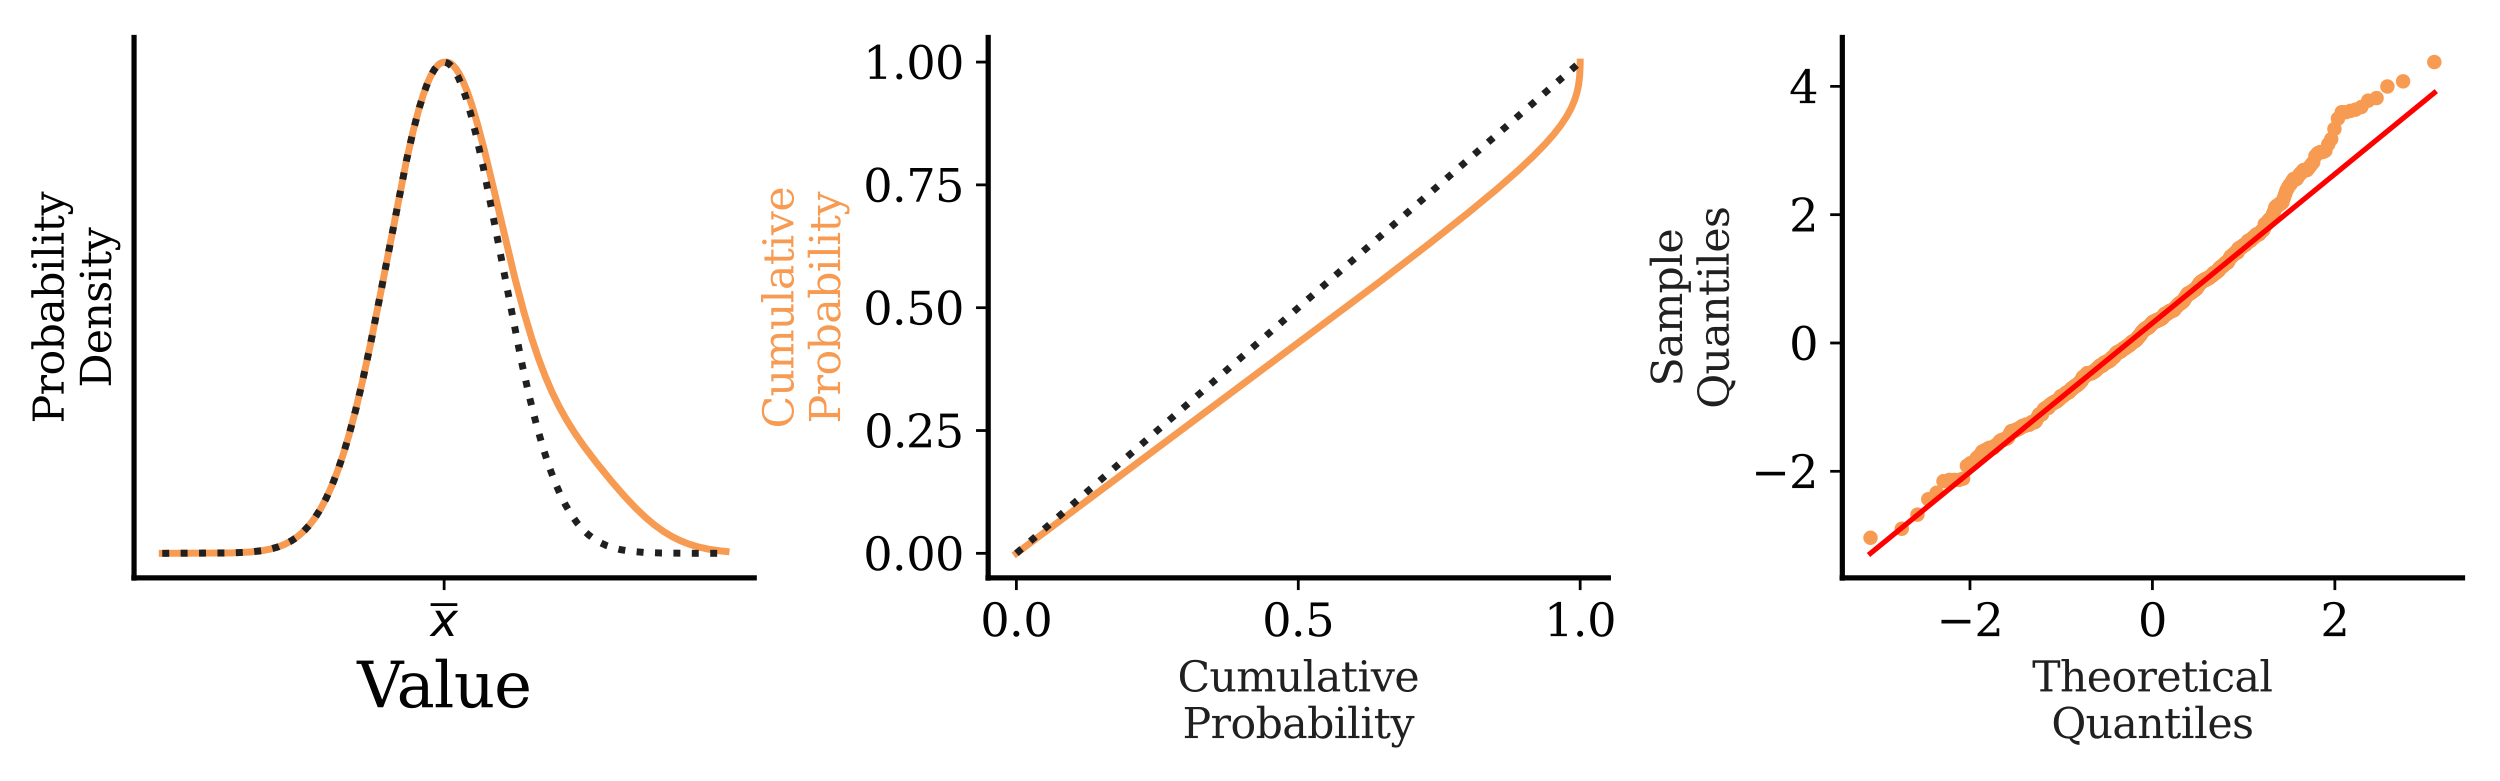 <?xml version="1.0" encoding="utf-8" standalone="no"?>
<!DOCTYPE svg PUBLIC "-//W3C//DTD SVG 1.1//EN"
  "http://www.w3.org/Graphics/SVG/1.1/DTD/svg11.dtd">
<svg xmlns:xlink="http://www.w3.org/1999/xlink" width="720pt" height="225pt" viewBox="0 0 720 225" xmlns="http://www.w3.org/2000/svg" version="1.1">
 <defs>
  <style type="text/css">*{stroke-linejoin: round; stroke-linecap: butt}</style>
 </defs>
 <g id="figure_1">
  <g id="patch_1">
   <path d="M 0 225 
L 720 225 
L 720 0 
L 0 0 
L 0 225 
z
" style="fill: none"/>
  </g>
  <g id="axes_1">
   <g id="patch_2">
    <path d="M 38.608 166.432 
L 217.218 166.432 
L 217.218 10.8 
L 38.608 10.8 
L 38.608 166.432 
z
" style="fill: none"/>
   </g>
   <g id="matplotlib.axis_1">
    <g id="xtick_1">
     <g id="line2d_1">
      <defs>
       <path id="m5050dcb03e" d="M 0 0 
L 0 3.5 
" style="stroke: #030303; stroke-width: 0.8"/>
      </defs>
      <g>
       <use xlink:href="#m5050dcb03e" x="127.913" y="166.432" style="fill: #030303; stroke: #030303; stroke-width: 0.8"/>
      </g>
     </g>
     <g id="text_1">
      <!-- $\overline{x}$ -->
      <g style="fill: #030303" transform="translate(124.013 183.31) scale(0.13 -0.13)">
       <defs>
        <path id="DejaVuSans-Oblique-78" d="M 3841 3500 
L 2234 1784 
L 3219 0 
L 2559 0 
L 1819 1388 
L 531 0 
L -166 0 
L 1556 1844 
L 641 3500 
L 1300 3500 
L 1972 2234 
L 3144 3500 
L 3841 3500 
z
" transform="scale(0.016)"/>
       </defs>
       <use xlink:href="#DejaVuSans-Oblique-78" transform="translate(0 1.062)"/>
       <path d="M 0 67.5 
L 0 73.75 
L 59.18 73.75 
L 59.18 67.5 
L 0 67.5 
z
"/>
      </g>
     </g>
    </g>
    <g id="text_2">
     <!-- Value -->
     <g style="fill: #030303" transform="translate(102.866 203.691) scale(0.18 -0.18)">
      <defs>
       <path id="DejaVuSerif-56" d="M 1119 4331 
L 2497 750 
L 3872 4331 
L 3347 4331 
L 3347 4666 
L 4716 4666 
L 4716 4331 
L 4263 4331 
L 2597 0 
L 2059 0 
L 403 4331 
L -63 4331 
L -63 4666 
L 1638 4666 
L 1638 4331 
L 1119 4331 
z
" transform="scale(0.016)"/>
       <path id="DejaVuSerif-61" d="M 2547 1044 
L 2547 1747 
L 1806 1747 
Q 1378 1747 1168 1562 
Q 959 1378 959 997 
Q 959 650 1171 447 
Q 1384 244 1747 244 
Q 2106 244 2326 466 
Q 2547 688 2547 1044 
z
M 3122 2075 
L 3122 331 
L 3634 331 
L 3634 0 
L 2547 0 
L 2547 359 
Q 2356 128 2106 18 
Q 1856 -91 1522 -91 
Q 969 -91 644 203 
Q 319 497 319 997 
Q 319 1513 691 1797 
Q 1063 2081 1741 2081 
L 2547 2081 
L 2547 2309 
Q 2547 2688 2317 2895 
Q 2088 3103 1672 3103 
Q 1328 3103 1125 2947 
Q 922 2791 872 2484 
L 575 2484 
L 575 3156 
Q 875 3284 1158 3348 
Q 1441 3413 1709 3413 
Q 2400 3413 2761 3070 
Q 3122 2728 3122 2075 
z
" transform="scale(0.016)"/>
       <path id="DejaVuSerif-6c" d="M 1313 331 
L 1856 331 
L 1856 0 
L 184 0 
L 184 331 
L 738 331 
L 738 4531 
L 184 4531 
L 184 4863 
L 1313 4863 
L 1313 331 
z
" transform="scale(0.016)"/>
       <path id="DejaVuSerif-75" d="M 2266 3322 
L 3341 3322 
L 3341 331 
L 3884 331 
L 3884 0 
L 2766 0 
L 2766 588 
Q 2606 256 2353 82 
Q 2100 -91 1766 -91 
Q 1213 -91 952 223 
Q 691 538 691 1209 
L 691 2988 
L 172 2988 
L 172 3322 
L 1269 3322 
L 1269 1388 
Q 1269 781 1417 556 
Q 1566 331 1947 331 
Q 2347 331 2556 625 
Q 2766 919 2766 1478 
L 2766 2988 
L 2266 2988 
L 2266 3322 
z
" transform="scale(0.016)"/>
       <path id="DejaVuSerif-65" d="M 3469 1600 
L 991 1600 
L 991 1575 
Q 991 903 1244 561 
Q 1497 219 1991 219 
Q 2369 219 2611 417 
Q 2853 616 2950 1006 
L 3413 1006 
Q 3275 459 2904 184 
Q 2534 -91 1931 -91 
Q 1203 -91 761 389 
Q 319 869 319 1663 
Q 319 2450 753 2931 
Q 1188 3413 1894 3413 
Q 2647 3413 3050 2948 
Q 3453 2484 3469 1600 
z
M 2791 1931 
Q 2772 2513 2545 2808 
Q 2319 3103 1894 3103 
Q 1497 3103 1269 2806 
Q 1041 2509 991 1931 
L 2791 1931 
z
" transform="scale(0.016)"/>
      </defs>
      <use xlink:href="#DejaVuSerif-56"/>
      <use xlink:href="#DejaVuSerif-61" x="63.092"/>
      <use xlink:href="#DejaVuSerif-6c" x="122.711"/>
      <use xlink:href="#DejaVuSerif-75" x="154.693"/>
      <use xlink:href="#DejaVuSerif-65" x="219.098"/>
     </g>
    </g>
   </g>
   <g id="matplotlib.axis_2">
    <g id="ytick_1"/>
    <g id="ytick_2"/>
    <g id="ytick_3"/>
    <g id="ytick_4"/>
    <g id="ytick_5"/>
    <g id="text_3">
     <!-- Probability -->
     <g style="fill: #030303" transform="translate(18.334 121.951) rotate(-90) scale(0.12 -0.12)">
      <defs>
       <path id="DejaVuSerif-50" d="M 1581 2375 
L 2406 2375 
Q 2872 2375 3115 2626 
Q 3359 2878 3359 3353 
Q 3359 3831 3115 4081 
Q 2872 4331 2406 4331 
L 1581 4331 
L 1581 2375 
z
M 353 0 
L 353 331 
L 947 331 
L 947 4331 
L 353 4331 
L 353 4666 
L 2559 4666 
Q 3259 4666 3668 4311 
Q 4078 3956 4078 3353 
Q 4078 2753 3668 2397 
Q 3259 2041 2559 2041 
L 1581 2041 
L 1581 331 
L 2303 331 
L 2303 0 
L 353 0 
z
" transform="scale(0.016)"/>
       <path id="DejaVuSerif-72" d="M 3059 3328 
L 3059 2497 
L 2728 2497 
Q 2713 2744 2591 2866 
Q 2469 2988 2234 2988 
Q 1809 2988 1582 2694 
Q 1356 2400 1356 1850 
L 1356 331 
L 2022 331 
L 2022 0 
L 263 0 
L 263 331 
L 781 331 
L 781 2994 
L 231 2994 
L 231 3322 
L 1356 3322 
L 1356 2731 
Q 1525 3078 1790 3245 
Q 2056 3413 2438 3413 
Q 2578 3413 2733 3391 
Q 2888 3369 3059 3328 
z
" transform="scale(0.016)"/>
       <path id="DejaVuSerif-6f" d="M 1925 219 
Q 2388 219 2623 584 
Q 2859 950 2859 1663 
Q 2859 2375 2623 2739 
Q 2388 3103 1925 3103 
Q 1463 3103 1227 2739 
Q 991 2375 991 1663 
Q 991 950 1228 584 
Q 1466 219 1925 219 
z
M 1925 -91 
Q 1200 -91 759 389 
Q 319 869 319 1663 
Q 319 2456 758 2934 
Q 1197 3413 1925 3413 
Q 2653 3413 3092 2934 
Q 3531 2456 3531 1663 
Q 3531 869 3092 389 
Q 2653 -91 1925 -91 
z
" transform="scale(0.016)"/>
       <path id="DejaVuSerif-62" d="M 738 331 
L 738 4531 
L 184 4531 
L 184 4863 
L 1313 4863 
L 1313 2803 
Q 1481 3116 1742 3264 
Q 2003 3413 2388 3413 
Q 3000 3413 3387 2928 
Q 3775 2444 3775 1663 
Q 3775 881 3387 395 
Q 3000 -91 2388 -91 
Q 2003 -91 1742 57 
Q 1481 206 1313 519 
L 1313 0 
L 184 0 
L 184 331 
L 738 331 
z
M 1313 1497 
Q 1313 897 1542 583 
Q 1772 269 2209 269 
Q 2650 269 2876 622 
Q 3103 975 3103 1663 
Q 3103 2353 2876 2703 
Q 2650 3053 2209 3053 
Q 1772 3053 1542 2737 
Q 1313 2422 1313 1825 
L 1313 1497 
z
" transform="scale(0.016)"/>
       <path id="DejaVuSerif-69" d="M 622 4353 
Q 622 4497 726 4603 
Q 831 4709 978 4709 
Q 1122 4709 1226 4603 
Q 1331 4497 1331 4353 
Q 1331 4206 1228 4103 
Q 1125 4000 978 4000 
Q 831 4000 726 4103 
Q 622 4206 622 4353 
z
M 1356 331 
L 1900 331 
L 1900 0 
L 231 0 
L 231 331 
L 781 331 
L 781 2988 
L 231 2988 
L 231 3322 
L 1356 3322 
L 1356 331 
z
" transform="scale(0.016)"/>
       <path id="DejaVuSerif-74" d="M 691 2988 
L 184 2988 
L 184 3322 
L 691 3322 
L 691 4353 
L 1269 4353 
L 1269 3322 
L 2350 3322 
L 2350 2988 
L 1269 2988 
L 1269 878 
Q 1269 456 1350 337 
Q 1431 219 1650 219 
Q 1875 219 1978 351 
Q 2081 484 2088 781 
L 2522 781 
Q 2497 328 2275 118 
Q 2053 -91 1600 -91 
Q 1103 -91 897 129 
Q 691 350 691 878 
L 691 2988 
z
" transform="scale(0.016)"/>
       <path id="DejaVuSerif-79" d="M 1381 -609 
L 1600 -56 
L 359 2988 
L -19 2988 
L -19 3322 
L 1509 3322 
L 1509 2988 
L 978 2988 
L 1913 703 
L 2847 2988 
L 2350 2988 
L 2350 3322 
L 3597 3322 
L 3597 2988 
L 3225 2988 
L 1703 -750 
Q 1547 -1138 1356 -1280 
Q 1166 -1422 819 -1422 
Q 672 -1422 517 -1397 
Q 363 -1372 206 -1325 
L 206 -691 
L 500 -691 
Q 519 -903 608 -995 
Q 697 -1088 884 -1088 
Q 1056 -1088 1161 -992 
Q 1266 -897 1381 -609 
z
" transform="scale(0.016)"/>
      </defs>
      <use xlink:href="#DejaVuSerif-50"/>
      <use xlink:href="#DejaVuSerif-72" x="67.285"/>
      <use xlink:href="#DejaVuSerif-6f" x="115.088"/>
      <use xlink:href="#DejaVuSerif-62" x="175.293"/>
      <use xlink:href="#DejaVuSerif-61" x="239.307"/>
      <use xlink:href="#DejaVuSerif-62" x="298.926"/>
      <use xlink:href="#DejaVuSerif-69" x="362.939"/>
      <use xlink:href="#DejaVuSerif-6c" x="394.922"/>
      <use xlink:href="#DejaVuSerif-69" x="426.904"/>
      <use xlink:href="#DejaVuSerif-74" x="458.887"/>
      <use xlink:href="#DejaVuSerif-79" x="499.072"/>
     </g>
     <!-- Density -->
     <g style="fill: #030303" transform="translate(31.942 111.641) rotate(-90) scale(0.12 -0.12)">
      <defs>
       <path id="DejaVuSerif-44" d="M 1581 331 
L 2163 331 
Q 3072 331 3558 850 
Q 4044 1369 4044 2338 
Q 4044 3306 3559 3818 
Q 3075 4331 2163 4331 
L 1581 4331 
L 1581 331 
z
M 353 0 
L 353 331 
L 947 331 
L 947 4331 
L 353 4331 
L 353 4666 
L 2209 4666 
Q 3416 4666 4089 4050 
Q 4763 3434 4763 2338 
Q 4763 1238 4088 619 
Q 3413 0 2209 0 
L 353 0 
z
" transform="scale(0.016)"/>
       <path id="DejaVuSerif-6e" d="M 263 0 
L 263 331 
L 781 331 
L 781 2988 
L 231 2988 
L 231 3322 
L 1356 3322 
L 1356 2731 
Q 1516 3069 1770 3241 
Q 2025 3413 2363 3413 
Q 2913 3413 3172 3097 
Q 3431 2781 3431 2113 
L 3431 331 
L 3944 331 
L 3944 0 
L 2356 0 
L 2356 331 
L 2853 331 
L 2853 1931 
Q 2853 2541 2703 2767 
Q 2553 2994 2175 2994 
Q 1775 2994 1565 2701 
Q 1356 2409 1356 1850 
L 1356 331 
L 1856 331 
L 1856 0 
L 263 0 
z
" transform="scale(0.016)"/>
       <path id="DejaVuSerif-73" d="M 359 184 
L 359 959 
L 691 959 
Q 703 588 923 403 
Q 1144 219 1575 219 
Q 1963 219 2166 364 
Q 2369 509 2369 788 
Q 2369 1006 2220 1140 
Q 2072 1275 1594 1428 
L 1178 1569 
Q 750 1706 558 1912 
Q 366 2119 366 2438 
Q 366 2894 700 3153 
Q 1034 3413 1625 3413 
Q 1888 3413 2178 3344 
Q 2469 3275 2778 3144 
L 2778 2419 
L 2447 2419 
Q 2434 2741 2221 2922 
Q 2009 3103 1644 3103 
Q 1281 3103 1095 2975 
Q 909 2847 909 2591 
Q 909 2381 1050 2254 
Q 1191 2128 1613 1997 
L 2069 1856 
Q 2541 1709 2748 1489 
Q 2956 1269 2956 922 
Q 2956 450 2595 179 
Q 2234 -91 1600 -91 
Q 1278 -91 972 -22 
Q 666 47 359 184 
z
" transform="scale(0.016)"/>
      </defs>
      <use xlink:href="#DejaVuSerif-44"/>
      <use xlink:href="#DejaVuSerif-65" x="80.176"/>
      <use xlink:href="#DejaVuSerif-6e" x="139.355"/>
      <use xlink:href="#DejaVuSerif-73" x="203.76"/>
      <use xlink:href="#DejaVuSerif-69" x="255.078"/>
      <use xlink:href="#DejaVuSerif-74" x="287.061"/>
      <use xlink:href="#DejaVuSerif-79" x="327.246"/>
     </g>
    </g>
   </g>
   <g id="line2d_2">
    <path d="M 46.727 159.358 
L 66.576 159.246 
L 71.782 158.999 
L 75.361 158.607 
L 77.965 158.112 
L 80.242 157.458 
L 82.195 156.672 
L 84.147 155.617 
L 85.774 154.482 
L 87.401 153.065 
L 89.028 151.318 
L 90.655 149.189 
L 92.282 146.625 
L 93.909 143.572 
L 95.536 139.984 
L 97.163 135.818 
L 98.79 131.042 
L 100.417 125.636 
L 102.369 118.319 
L 104.322 110.13 
L 106.6 99.592 
L 109.528 84.849 
L 117.012 46.45 
L 118.965 37.839 
L 120.592 31.583 
L 121.893 27.305 
L 123.195 23.758 
L 124.171 21.617 
L 125.147 19.948 
L 126.123 18.767 
L 126.774 18.258 
L 127.425 17.974 
L 128.401 17.874 
L 129.052 17.944 
L 129.703 18.221 
L 130.353 18.703 
L 131.33 19.799 
L 132.306 21.329 
L 133.282 23.27 
L 134.584 26.451 
L 135.885 30.242 
L 137.512 35.716 
L 139.465 43.128 
L 142.393 55.318 
L 148.25 79.959 
L 150.853 89.767 
L 153.131 97.424 
L 155.084 103.247 
L 157.036 108.401 
L 158.988 112.937 
L 160.941 116.932 
L 163.218 121.03 
L 165.496 124.662 
L 168.099 128.413 
L 171.679 133.142 
L 175.909 138.361 
L 179.814 142.87 
L 183.068 146.319 
L 185.996 149.101 
L 188.599 151.27 
L 191.202 153.13 
L 193.48 154.5 
L 195.758 155.64 
L 198.361 156.683 
L 200.964 157.481 
L 203.893 158.135 
L 207.147 158.627 
L 209.099 158.831 
L 209.099 158.831 
" clip-path="url(#p8117793c1c)" style="fill: none; stroke: #f79a52; stroke-width: 2; stroke-linecap: square"/>
   </g>
   <g id="line2d_3">
    <path d="M 46.727 159.358 
L 66.576 159.246 
L 71.782 158.999 
L 75.361 158.607 
L 77.965 158.112 
L 80.242 157.458 
L 82.195 156.672 
L 84.147 155.617 
L 85.774 154.482 
L 87.401 153.065 
L 89.028 151.318 
L 90.655 149.189 
L 92.282 146.625 
L 93.909 143.572 
L 95.536 139.984 
L 97.163 135.818 
L 98.79 131.042 
L 100.417 125.636 
L 102.369 118.319 
L 104.322 110.13 
L 106.6 99.592 
L 109.528 84.849 
L 117.012 46.45 
L 118.965 37.839 
L 120.592 31.583 
L 121.893 27.305 
L 123.195 23.758 
L 124.171 21.617 
L 125.147 19.948 
L 126.123 18.767 
L 126.774 18.258 
L 127.425 17.974 
L 128.076 17.918 
L 128.726 18.088 
L 129.377 18.485 
L 130.028 19.106 
L 131.004 20.451 
L 131.98 22.28 
L 132.957 24.572 
L 134.258 28.309 
L 135.56 32.758 
L 137.187 39.198 
L 139.139 47.981 
L 141.742 60.94 
L 150.203 104.227 
L 152.48 114.329 
L 154.433 122.09 
L 156.385 128.955 
L 158.012 133.982 
L 159.639 138.389 
L 161.266 142.204 
L 162.893 145.465 
L 164.52 148.219 
L 166.147 150.516 
L 167.774 152.409 
L 169.401 153.952 
L 171.028 155.194 
L 172.655 156.183 
L 174.607 157.095 
L 176.56 157.768 
L 178.837 158.324 
L 181.766 158.78 
L 185.345 159.087 
L 190.552 159.275 
L 200.314 159.352 
L 209.099 159.358 
L 209.099 159.358 
" clip-path="url(#p8117793c1c)" style="fill: none; stroke-dasharray: 2,3.3; stroke-dashoffset: 0; stroke: #202020; stroke-width: 2"/>
   </g>
   <g id="patch_3">
    <path d="M 38.608 166.432 
L 38.608 10.8 
" style="fill: none; stroke: #030303; stroke-width: 1.5; stroke-linejoin: miter; stroke-linecap: square"/>
   </g>
   <g id="patch_4">
    <path d="M 38.608 166.432 
L 217.218 166.432 
" style="fill: none; stroke: #030303; stroke-width: 1.5; stroke-linejoin: miter; stroke-linecap: square"/>
   </g>
  </g>
  <g id="axes_2">
   <g id="patch_5">
    <path d="M 284.599 166.432 
L 463.209 166.432 
L 463.209 10.8 
L 284.599 10.8 
L 284.599 166.432 
z
" style="fill: none"/>
   </g>
   <g id="matplotlib.axis_3">
    <g id="xtick_2">
     <g id="line2d_4">
      <g>
       <use xlink:href="#m5050dcb03e" x="292.718" y="166.432" style="fill: #030303; stroke: #030303; stroke-width: 0.8"/>
      </g>
     </g>
     <g id="text_4">
      <!-- $\mathdefault{0.0}$ -->
      <g style="fill: #030303" transform="translate(282.318 183.31) scale(0.13 -0.13)">
       <defs>
        <path id="DejaVuSerif-30" d="M 2034 219 
Q 2513 219 2750 744 
Q 2988 1269 2988 2328 
Q 2988 3391 2750 3916 
Q 2513 4441 2034 4441 
Q 1556 4441 1318 3916 
Q 1081 3391 1081 2328 
Q 1081 1269 1318 744 
Q 1556 219 2034 219 
z
M 2034 -91 
Q 1275 -91 848 546 
Q 422 1184 422 2328 
Q 422 3475 848 4112 
Q 1275 4750 2034 4750 
Q 2797 4750 3222 4112 
Q 3647 3475 3647 2328 
Q 3647 1184 3222 546 
Q 2797 -91 2034 -91 
z
" transform="scale(0.016)"/>
        <path id="DejaVuSerif-2e" d="M 603 325 
Q 603 500 722 622 
Q 841 744 1019 744 
Q 1191 744 1312 622 
Q 1434 500 1434 325 
Q 1434 153 1312 31 
Q 1191 -91 1019 -91 
Q 841 -91 722 29 
Q 603 150 603 325 
z
" transform="scale(0.016)"/>
       </defs>
       <use xlink:href="#DejaVuSerif-30" transform="translate(0 0.781)"/>
       <use xlink:href="#DejaVuSerif-2e" transform="translate(63.623 0.781)"/>
       <use xlink:href="#DejaVuSerif-30" transform="translate(95.41 0.781)"/>
      </g>
     </g>
    </g>
    <g id="xtick_3">
     <g id="line2d_5">
      <g>
       <use xlink:href="#m5050dcb03e" x="373.904" y="166.432" style="fill: #030303; stroke: #030303; stroke-width: 0.8"/>
      </g>
     </g>
     <g id="text_5">
      <!-- $\mathdefault{0.5}$ -->
      <g style="fill: #030303" transform="translate(363.504 183.31) scale(0.13 -0.13)">
       <defs>
        <path id="DejaVuSerif-35" d="M 3219 4666 
L 3219 4153 
L 1081 4153 
L 1081 2816 
Q 1244 2928 1461 2984 
Q 1678 3041 1947 3041 
Q 2703 3041 3140 2622 
Q 3578 2203 3578 1478 
Q 3578 738 3136 323 
Q 2694 -91 1894 -91 
Q 1572 -91 1234 -12 
Q 897 66 544 225 
L 544 1131 
L 897 1131 
Q 925 688 1179 453 
Q 1434 219 1894 219 
Q 2388 219 2653 544 
Q 2919 869 2919 1478 
Q 2919 2084 2655 2407 
Q 2391 2731 1894 2731 
Q 1613 2731 1398 2631 
Q 1184 2531 1019 2322 
L 750 2322 
L 750 4666 
L 3219 4666 
z
" transform="scale(0.016)"/>
       </defs>
       <use xlink:href="#DejaVuSerif-30" transform="translate(0 0.781)"/>
       <use xlink:href="#DejaVuSerif-2e" transform="translate(63.623 0.781)"/>
       <use xlink:href="#DejaVuSerif-35" transform="translate(95.41 0.781)"/>
      </g>
     </g>
    </g>
    <g id="xtick_4">
     <g id="line2d_6">
      <g>
       <use xlink:href="#m5050dcb03e" x="455.09" y="166.432" style="fill: #030303; stroke: #030303; stroke-width: 0.8"/>
      </g>
     </g>
     <g id="text_6">
      <!-- $\mathdefault{1.0}$ -->
      <g style="fill: #030303" transform="translate(444.69 183.31) scale(0.13 -0.13)">
       <defs>
        <path id="DejaVuSerif-31" d="M 909 0 
L 909 331 
L 1722 331 
L 1722 4213 
L 781 3603 
L 781 4013 
L 1919 4750 
L 2350 4750 
L 2350 331 
L 3163 331 
L 3163 0 
L 909 0 
z
" transform="scale(0.016)"/>
       </defs>
       <use xlink:href="#DejaVuSerif-31" transform="translate(0 0.781)"/>
       <use xlink:href="#DejaVuSerif-2e" transform="translate(63.623 0.781)"/>
       <use xlink:href="#DejaVuSerif-30" transform="translate(95.41 0.781)"/>
      </g>
     </g>
    </g>
    <g id="text_7">
     <!-- Cumulative -->
     <g style="fill: #202020" transform="translate(339.127 199.132) scale(0.12 -0.12)">
      <defs>
       <path id="DejaVuSerif-43" d="M 4513 1234 
Q 4306 581 3820 245 
Q 3334 -91 2591 -91 
Q 2134 -91 1743 65 
Q 1353 222 1050 525 
Q 700 875 529 1320 
Q 359 1766 359 2328 
Q 359 3416 987 4083 
Q 1616 4750 2644 4750 
Q 3025 4750 3456 4650 
Q 3888 4550 4384 4347 
L 4384 3272 
L 4031 3272 
Q 3916 3859 3567 4137 
Q 3219 4416 2591 4416 
Q 1844 4416 1459 3886 
Q 1075 3356 1075 2328 
Q 1075 1303 1459 773 
Q 1844 244 2591 244 
Q 3113 244 3450 492 
Q 3788 741 3938 1234 
L 4513 1234 
z
" transform="scale(0.016)"/>
       <path id="DejaVuSerif-6d" d="M 3316 2675 
Q 3481 3041 3739 3227 
Q 3997 3413 4341 3413 
Q 4863 3413 5119 3089 
Q 5375 2766 5375 2113 
L 5375 331 
L 5894 331 
L 5894 0 
L 4300 0 
L 4300 331 
L 4800 331 
L 4800 2047 
Q 4800 2556 4650 2772 
Q 4500 2988 4153 2988 
Q 3769 2988 3567 2697 
Q 3366 2406 3366 1850 
L 3366 331 
L 3866 331 
L 3866 0 
L 2291 0 
L 2291 331 
L 2791 331 
L 2791 2069 
Q 2791 2566 2641 2777 
Q 2491 2988 2144 2988 
Q 1759 2988 1557 2697 
Q 1356 2406 1356 1850 
L 1356 331 
L 1856 331 
L 1856 0 
L 263 0 
L 263 331 
L 781 331 
L 781 2994 
L 231 2994 
L 231 3322 
L 1356 3322 
L 1356 2731 
Q 1516 3063 1762 3238 
Q 2009 3413 2322 3413 
Q 2709 3413 2968 3220 
Q 3228 3028 3316 2675 
z
" transform="scale(0.016)"/>
       <path id="DejaVuSerif-76" d="M 1581 0 
L 359 2988 
L -19 2988 
L -19 3322 
L 1509 3322 
L 1509 2988 
L 978 2988 
L 1913 703 
L 2847 2988 
L 2350 2988 
L 2350 3322 
L 3597 3322 
L 3597 2988 
L 3225 2988 
L 2003 0 
L 1581 0 
z
" transform="scale(0.016)"/>
      </defs>
      <use xlink:href="#DejaVuSerif-43"/>
      <use xlink:href="#DejaVuSerif-75" x="76.514"/>
      <use xlink:href="#DejaVuSerif-6d" x="140.918"/>
      <use xlink:href="#DejaVuSerif-75" x="235.742"/>
      <use xlink:href="#DejaVuSerif-6c" x="300.146"/>
      <use xlink:href="#DejaVuSerif-61" x="332.129"/>
      <use xlink:href="#DejaVuSerif-74" x="391.748"/>
      <use xlink:href="#DejaVuSerif-69" x="431.934"/>
      <use xlink:href="#DejaVuSerif-76" x="463.916"/>
      <use xlink:href="#DejaVuSerif-65" x="520.41"/>
     </g>
     <!-- Probability -->
     <g style="fill: #202020" transform="translate(340.569 212.569) scale(0.12 -0.12)">
      <use xlink:href="#DejaVuSerif-50"/>
      <use xlink:href="#DejaVuSerif-72" x="67.285"/>
      <use xlink:href="#DejaVuSerif-6f" x="115.088"/>
      <use xlink:href="#DejaVuSerif-62" x="175.293"/>
      <use xlink:href="#DejaVuSerif-61" x="239.307"/>
      <use xlink:href="#DejaVuSerif-62" x="298.926"/>
      <use xlink:href="#DejaVuSerif-69" x="362.939"/>
      <use xlink:href="#DejaVuSerif-6c" x="394.922"/>
      <use xlink:href="#DejaVuSerif-69" x="426.904"/>
      <use xlink:href="#DejaVuSerif-74" x="458.887"/>
      <use xlink:href="#DejaVuSerif-79" x="499.072"/>
     </g>
    </g>
   </g>
   <g id="matplotlib.axis_4">
    <g id="ytick_6">
     <g id="line2d_7">
      <defs>
       <path id="mfc3f94c9b9" d="M 0 0 
L -3.5 0 
" style="stroke: #030303; stroke-width: 0.8"/>
      </defs>
      <g>
       <use xlink:href="#mfc3f94c9b9" x="284.599" y="159.358" style="fill: #030303; stroke: #030303; stroke-width: 0.8"/>
      </g>
     </g>
     <g id="text_8">
      <!-- $\mathdefault{0.00}$ -->
      <g style="fill: #030303" transform="translate(248.609 164.297) scale(0.13 -0.13)">
       <use xlink:href="#DejaVuSerif-30" transform="translate(0 0.781)"/>
       <use xlink:href="#DejaVuSerif-2e" transform="translate(63.623 0.781)"/>
       <use xlink:href="#DejaVuSerif-30" transform="translate(95.41 0.781)"/>
       <use xlink:href="#DejaVuSerif-30" transform="translate(159.033 0.781)"/>
      </g>
     </g>
    </g>
    <g id="ytick_7">
     <g id="line2d_8">
      <g>
       <use xlink:href="#mfc3f94c9b9" x="284.599" y="123.987" style="fill: #030303; stroke: #030303; stroke-width: 0.8"/>
      </g>
     </g>
     <g id="text_9">
      <!-- $\mathdefault{0.25}$ -->
      <g style="fill: #030303" transform="translate(248.869 128.926) scale(0.13 -0.13)">
       <defs>
        <path id="DejaVuSerif-32" d="M 819 3553 
L 469 3553 
L 469 4384 
Q 803 4563 1142 4656 
Q 1481 4750 1806 4750 
Q 2534 4750 2956 4397 
Q 3378 4044 3378 3438 
Q 3378 2753 2422 1800 
Q 2347 1728 2309 1691 
L 1131 513 
L 3078 513 
L 3078 1088 
L 3444 1088 
L 3444 0 
L 434 0 
L 434 341 
L 1850 1753 
Q 2319 2222 2519 2614 
Q 2719 3006 2719 3438 
Q 2719 3909 2473 4175 
Q 2228 4441 1797 4441 
Q 1350 4441 1106 4219 
Q 863 3997 819 3553 
z
" transform="scale(0.016)"/>
       </defs>
       <use xlink:href="#DejaVuSerif-30" transform="translate(0 0.781)"/>
       <use xlink:href="#DejaVuSerif-2e" transform="translate(63.623 0.781)"/>
       <use xlink:href="#DejaVuSerif-32" transform="translate(92.785 0.781)"/>
       <use xlink:href="#DejaVuSerif-35" transform="translate(156.408 0.781)"/>
      </g>
     </g>
    </g>
    <g id="ytick_8">
     <g id="line2d_9">
      <g>
       <use xlink:href="#mfc3f94c9b9" x="284.599" y="88.616" style="fill: #030303; stroke: #030303; stroke-width: 0.8"/>
      </g>
     </g>
     <g id="text_10">
      <!-- $\mathdefault{0.50}$ -->
      <g style="fill: #030303" transform="translate(248.609 93.555) scale(0.13 -0.13)">
       <use xlink:href="#DejaVuSerif-30" transform="translate(0 0.781)"/>
       <use xlink:href="#DejaVuSerif-2e" transform="translate(63.623 0.781)"/>
       <use xlink:href="#DejaVuSerif-35" transform="translate(95.41 0.781)"/>
       <use xlink:href="#DejaVuSerif-30" transform="translate(159.033 0.781)"/>
      </g>
     </g>
    </g>
    <g id="ytick_9">
     <g id="line2d_10">
      <g>
       <use xlink:href="#mfc3f94c9b9" x="284.599" y="53.245" style="fill: #030303; stroke: #030303; stroke-width: 0.8"/>
      </g>
     </g>
     <g id="text_11">
      <!-- $\mathdefault{0.75}$ -->
      <g style="fill: #030303" transform="translate(248.609 58.184) scale(0.13 -0.13)">
       <defs>
        <path id="DejaVuSerif-37" d="M 3609 4347 
L 1784 0 
L 1319 0 
L 3059 4153 
L 903 4153 
L 903 3578 
L 538 3578 
L 538 4666 
L 3609 4666 
L 3609 4347 
z
" transform="scale(0.016)"/>
       </defs>
       <use xlink:href="#DejaVuSerif-30" transform="translate(0 0.781)"/>
       <use xlink:href="#DejaVuSerif-2e" transform="translate(63.623 0.781)"/>
       <use xlink:href="#DejaVuSerif-37" transform="translate(95.41 0.781)"/>
       <use xlink:href="#DejaVuSerif-35" transform="translate(159.033 0.781)"/>
      </g>
     </g>
    </g>
    <g id="ytick_10">
     <g id="line2d_11">
      <g>
       <use xlink:href="#mfc3f94c9b9" x="284.599" y="17.874" style="fill: #030303; stroke: #030303; stroke-width: 0.8"/>
      </g>
     </g>
     <g id="text_12">
      <!-- $\mathdefault{1.00}$ -->
      <g style="fill: #030303" transform="translate(248.609 22.813) scale(0.13 -0.13)">
       <use xlink:href="#DejaVuSerif-31" transform="translate(0 0.781)"/>
       <use xlink:href="#DejaVuSerif-2e" transform="translate(63.623 0.781)"/>
       <use xlink:href="#DejaVuSerif-30" transform="translate(95.41 0.781)"/>
       <use xlink:href="#DejaVuSerif-30" transform="translate(159.033 0.781)"/>
      </g>
     </g>
    </g>
    <g id="text_13">
     <!-- Cumulative -->
     <g style="fill: #f79a52" transform="translate(228.505 123.394) rotate(-90) scale(0.12 -0.12)">
      <use xlink:href="#DejaVuSerif-43"/>
      <use xlink:href="#DejaVuSerif-75" x="76.514"/>
      <use xlink:href="#DejaVuSerif-6d" x="140.918"/>
      <use xlink:href="#DejaVuSerif-75" x="235.742"/>
      <use xlink:href="#DejaVuSerif-6c" x="300.146"/>
      <use xlink:href="#DejaVuSerif-61" x="332.129"/>
      <use xlink:href="#DejaVuSerif-74" x="391.748"/>
      <use xlink:href="#DejaVuSerif-69" x="431.934"/>
      <use xlink:href="#DejaVuSerif-76" x="463.916"/>
      <use xlink:href="#DejaVuSerif-65" x="520.41"/>
     </g>
     <!-- Probability -->
     <g style="fill: #f79a52" transform="translate(241.943 121.951) rotate(-90) scale(0.12 -0.12)">
      <use xlink:href="#DejaVuSerif-50"/>
      <use xlink:href="#DejaVuSerif-72" x="67.285"/>
      <use xlink:href="#DejaVuSerif-6f" x="115.088"/>
      <use xlink:href="#DejaVuSerif-62" x="175.293"/>
      <use xlink:href="#DejaVuSerif-61" x="239.307"/>
      <use xlink:href="#DejaVuSerif-62" x="298.926"/>
      <use xlink:href="#DejaVuSerif-69" x="362.939"/>
      <use xlink:href="#DejaVuSerif-6c" x="394.922"/>
      <use xlink:href="#DejaVuSerif-69" x="426.904"/>
      <use xlink:href="#DejaVuSerif-74" x="458.887"/>
      <use xlink:href="#DejaVuSerif-79" x="499.072"/>
     </g>
    </g>
   </g>
   <g id="line2d_12">
    <path d="M 292.718 159.358 
L 396.774 81.593 
L 411.702 70.12 
L 422.619 61.47 
L 430.948 54.586 
L 437.105 49.201 
L 441.554 45.023 
L 445.12 41.364 
L 447.597 38.537 
L 449.553 36.014 
L 451.254 33.45 
L 452.492 31.175 
L 453.459 28.91 
L 454.151 26.712 
L 454.629 24.471 
L 454.947 21.856 
L 455.084 18.726 
L 455.09 17.874 
L 455.09 17.874 
" clip-path="url(#pd1aded8290)" style="fill: none; stroke: #f79a52; stroke-width: 2; stroke-linecap: square"/>
   </g>
   <g id="line2d_13">
    <path d="M 292.718 159.358 
L 455.09 17.874 
L 455.09 17.874 
" clip-path="url(#pd1aded8290)" style="fill: none; stroke-dasharray: 2,3.3; stroke-dashoffset: 0; stroke: #202020; stroke-width: 2"/>
   </g>
   <g id="patch_6">
    <path d="M 284.599 166.432 
L 284.599 10.8 
" style="fill: none; stroke: #030303; stroke-width: 1.5; stroke-linejoin: miter; stroke-linecap: square"/>
   </g>
   <g id="patch_7">
    <path d="M 284.599 166.432 
L 463.209 166.432 
" style="fill: none; stroke: #030303; stroke-width: 1.5; stroke-linejoin: miter; stroke-linecap: square"/>
   </g>
  </g>
  <g id="axes_3">
   <g id="patch_8">
    <path d="M 530.59 166.432 
L 709.2 166.432 
L 709.2 10.8 
L 530.59 10.8 
L 530.59 166.432 
z
" style="fill: none"/>
   </g>
   <g id="PathCollection_1">
    <defs>
     <path id="m9382cbf448" d="M 0 1.581 
C 0.419 1.581 0.822 1.415 1.118 1.118 
C 1.415 0.822 1.581 0.419 1.581 0 
C 1.581 -0.419 1.415 -0.822 1.118 -1.118 
C 0.822 -1.415 0.419 -1.581 0 -1.581 
C -0.419 -1.581 -0.822 -1.415 -1.118 -1.118 
C -1.415 -0.822 -1.581 -0.419 -1.581 0 
C -1.581 0.419 -1.415 0.822 -1.118 1.118 
C -0.822 1.415 -0.419 1.581 0 1.581 
z
" style="stroke: #f79a52"/>
    </defs>
    <g clip-path="url(#p8aa1429836)">
     <use xlink:href="#m9382cbf448" x="538.709" y="154.878" style="fill: #f79a52; stroke: #f79a52"/>
     <use xlink:href="#m9382cbf448" x="547.706" y="152.286" style="fill: #f79a52; stroke: #f79a52"/>
     <use xlink:href="#m9382cbf448" x="552.223" y="148.213" style="fill: #f79a52; stroke: #f79a52"/>
     <use xlink:href="#m9382cbf448" x="555.338" y="143.769" style="fill: #f79a52; stroke: #f79a52"/>
     <use xlink:href="#m9382cbf448" x="557.746" y="141.918" style="fill: #f79a52; stroke: #f79a52"/>
     <use xlink:href="#m9382cbf448" x="559.723" y="138.586" style="fill: #f79a52; stroke: #f79a52"/>
     <use xlink:href="#m9382cbf448" x="561.408" y="138.215" style="fill: #f79a52; stroke: #f79a52"/>
     <use xlink:href="#m9382cbf448" x="562.883" y="138.215" style="fill: #f79a52; stroke: #f79a52"/>
     <use xlink:href="#m9382cbf448" x="564.197" y="138.215" style="fill: #f79a52; stroke: #f79a52"/>
     <use xlink:href="#m9382cbf448" x="565.385" y="137.845" style="fill: #f79a52; stroke: #f79a52"/>
     <use xlink:href="#m9382cbf448" x="566.471" y="134.142" style="fill: #f79a52; stroke: #f79a52"/>
     <use xlink:href="#m9382cbf448" x="567.472" y="133.402" style="fill: #f79a52; stroke: #f79a52"/>
     <use xlink:href="#m9382cbf448" x="568.403" y="133.402" style="fill: #f79a52; stroke: #f79a52"/>
     <use xlink:href="#m9382cbf448" x="569.273" y="131.921" style="fill: #f79a52; stroke: #f79a52"/>
     <use xlink:href="#m9382cbf448" x="570.091" y="131.18" style="fill: #f79a52; stroke: #f79a52"/>
     <use xlink:href="#m9382cbf448" x="570.864" y="130.069" style="fill: #f79a52; stroke: #f79a52"/>
     <use xlink:href="#m9382cbf448" x="571.596" y="129.699" style="fill: #f79a52; stroke: #f79a52"/>
     <use xlink:href="#m9382cbf448" x="572.293" y="129.329" style="fill: #f79a52; stroke: #f79a52"/>
     <use xlink:href="#m9382cbf448" x="572.957" y="128.958" style="fill: #f79a52; stroke: #f79a52"/>
     <use xlink:href="#m9382cbf448" x="573.593" y="128.958" style="fill: #f79a52; stroke: #f79a52"/>
     <use xlink:href="#m9382cbf448" x="574.203" y="128.958" style="fill: #f79a52; stroke: #f79a52"/>
     <use xlink:href="#m9382cbf448" x="574.789" y="128.218" style="fill: #f79a52; stroke: #f79a52"/>
     <use xlink:href="#m9382cbf448" x="575.354" y="127.847" style="fill: #f79a52; stroke: #f79a52"/>
     <use xlink:href="#m9382cbf448" x="575.898" y="127.107" style="fill: #f79a52; stroke: #f79a52"/>
     <use xlink:href="#m9382cbf448" x="576.425" y="126.737" style="fill: #f79a52; stroke: #f79a52"/>
     <use xlink:href="#m9382cbf448" x="576.934" y="126.737" style="fill: #f79a52; stroke: #f79a52"/>
     <use xlink:href="#m9382cbf448" x="577.428" y="126.366" style="fill: #f79a52; stroke: #f79a52"/>
     <use xlink:href="#m9382cbf448" x="577.907" y="126.366" style="fill: #f79a52; stroke: #f79a52"/>
     <use xlink:href="#m9382cbf448" x="578.373" y="125.996" style="fill: #f79a52; stroke: #f79a52"/>
     <use xlink:href="#m9382cbf448" x="578.826" y="124.885" style="fill: #f79a52; stroke: #f79a52"/>
     <use xlink:href="#m9382cbf448" x="579.267" y="124.145" style="fill: #f79a52; stroke: #f79a52"/>
     <use xlink:href="#m9382cbf448" x="579.697" y="124.145" style="fill: #f79a52; stroke: #f79a52"/>
     <use xlink:href="#m9382cbf448" x="580.117" y="124.145" style="fill: #f79a52; stroke: #f79a52"/>
     <use xlink:href="#m9382cbf448" x="580.526" y="123.774" style="fill: #f79a52; stroke: #f79a52"/>
     <use xlink:href="#m9382cbf448" x="580.926" y="123.774" style="fill: #f79a52; stroke: #f79a52"/>
     <use xlink:href="#m9382cbf448" x="581.318" y="123.404" style="fill: #f79a52; stroke: #f79a52"/>
     <use xlink:href="#m9382cbf448" x="581.701" y="123.404" style="fill: #f79a52; stroke: #f79a52"/>
     <use xlink:href="#m9382cbf448" x="582.076" y="123.034" style="fill: #f79a52; stroke: #f79a52"/>
     <use xlink:href="#m9382cbf448" x="582.443" y="122.664" style="fill: #f79a52; stroke: #f79a52"/>
     <use xlink:href="#m9382cbf448" x="582.804" y="122.664" style="fill: #f79a52; stroke: #f79a52"/>
     <use xlink:href="#m9382cbf448" x="583.157" y="122.664" style="fill: #f79a52; stroke: #f79a52"/>
     <use xlink:href="#m9382cbf448" x="583.504" y="122.293" style="fill: #f79a52; stroke: #f79a52"/>
     <use xlink:href="#m9382cbf448" x="583.845" y="122.293" style="fill: #f79a52; stroke: #f79a52"/>
     <use xlink:href="#m9382cbf448" x="584.179" y="122.293" style="fill: #f79a52; stroke: #f79a52"/>
     <use xlink:href="#m9382cbf448" x="584.508" y="122.293" style="fill: #f79a52; stroke: #f79a52"/>
     <use xlink:href="#m9382cbf448" x="584.832" y="121.923" style="fill: #f79a52; stroke: #f79a52"/>
     <use xlink:href="#m9382cbf448" x="585.15" y="121.553" style="fill: #f79a52; stroke: #f79a52"/>
     <use xlink:href="#m9382cbf448" x="585.464" y="121.553" style="fill: #f79a52; stroke: #f79a52"/>
     <use xlink:href="#m9382cbf448" x="585.772" y="121.553" style="fill: #f79a52; stroke: #f79a52"/>
     <use xlink:href="#m9382cbf448" x="586.076" y="121.553" style="fill: #f79a52; stroke: #f79a52"/>
     <use xlink:href="#m9382cbf448" x="586.375" y="121.182" style="fill: #f79a52; stroke: #f79a52"/>
     <use xlink:href="#m9382cbf448" x="586.671" y="120.442" style="fill: #f79a52; stroke: #f79a52"/>
     <use xlink:href="#m9382cbf448" x="586.961" y="120.072" style="fill: #f79a52; stroke: #f79a52"/>
     <use xlink:href="#m9382cbf448" x="587.248" y="119.331" style="fill: #f79a52; stroke: #f79a52"/>
     <use xlink:href="#m9382cbf448" x="587.532" y="119.331" style="fill: #f79a52; stroke: #f79a52"/>
     <use xlink:href="#m9382cbf448" x="587.811" y="119.331" style="fill: #f79a52; stroke: #f79a52"/>
     <use xlink:href="#m9382cbf448" x="588.087" y="119.331" style="fill: #f79a52; stroke: #f79a52"/>
     <use xlink:href="#m9382cbf448" x="588.359" y="118.59" style="fill: #f79a52; stroke: #f79a52"/>
     <use xlink:href="#m9382cbf448" x="588.628" y="117.85" style="fill: #f79a52; stroke: #f79a52"/>
     <use xlink:href="#m9382cbf448" x="588.894" y="117.85" style="fill: #f79a52; stroke: #f79a52"/>
     <use xlink:href="#m9382cbf448" x="589.157" y="117.48" style="fill: #f79a52; stroke: #f79a52"/>
     <use xlink:href="#m9382cbf448" x="589.416" y="117.48" style="fill: #f79a52; stroke: #f79a52"/>
     <use xlink:href="#m9382cbf448" x="589.673" y="117.48" style="fill: #f79a52; stroke: #f79a52"/>
     <use xlink:href="#m9382cbf448" x="589.927" y="117.48" style="fill: #f79a52; stroke: #f79a52"/>
     <use xlink:href="#m9382cbf448" x="590.178" y="116.739" style="fill: #f79a52; stroke: #f79a52"/>
     <use xlink:href="#m9382cbf448" x="590.426" y="116.739" style="fill: #f79a52; stroke: #f79a52"/>
     <use xlink:href="#m9382cbf448" x="590.672" y="116.369" style="fill: #f79a52; stroke: #f79a52"/>
     <use xlink:href="#m9382cbf448" x="590.915" y="116.369" style="fill: #f79a52; stroke: #f79a52"/>
     <use xlink:href="#m9382cbf448" x="591.156" y="115.998" style="fill: #f79a52; stroke: #f79a52"/>
     <use xlink:href="#m9382cbf448" x="591.395" y="115.998" style="fill: #f79a52; stroke: #f79a52"/>
     <use xlink:href="#m9382cbf448" x="591.631" y="115.998" style="fill: #f79a52; stroke: #f79a52"/>
     <use xlink:href="#m9382cbf448" x="591.865" y="115.628" style="fill: #f79a52; stroke: #f79a52"/>
     <use xlink:href="#m9382cbf448" x="592.096" y="115.628" style="fill: #f79a52; stroke: #f79a52"/>
     <use xlink:href="#m9382cbf448" x="592.326" y="115.628" style="fill: #f79a52; stroke: #f79a52"/>
     <use xlink:href="#m9382cbf448" x="592.553" y="115.258" style="fill: #f79a52; stroke: #f79a52"/>
     <use xlink:href="#m9382cbf448" x="592.778" y="115.258" style="fill: #f79a52; stroke: #f79a52"/>
     <use xlink:href="#m9382cbf448" x="593.002" y="114.888" style="fill: #f79a52; stroke: #f79a52"/>
     <use xlink:href="#m9382cbf448" x="593.223" y="114.888" style="fill: #f79a52; stroke: #f79a52"/>
     <use xlink:href="#m9382cbf448" x="593.443" y="114.147" style="fill: #f79a52; stroke: #f79a52"/>
     <use xlink:href="#m9382cbf448" x="593.661" y="114.147" style="fill: #f79a52; stroke: #f79a52"/>
     <use xlink:href="#m9382cbf448" x="593.876" y="114.147" style="fill: #f79a52; stroke: #f79a52"/>
     <use xlink:href="#m9382cbf448" x="594.091" y="114.147" style="fill: #f79a52; stroke: #f79a52"/>
     <use xlink:href="#m9382cbf448" x="594.303" y="113.777" style="fill: #f79a52; stroke: #f79a52"/>
     <use xlink:href="#m9382cbf448" x="594.514" y="113.777" style="fill: #f79a52; stroke: #f79a52"/>
     <use xlink:href="#m9382cbf448" x="594.723" y="113.406" style="fill: #f79a52; stroke: #f79a52"/>
     <use xlink:href="#m9382cbf448" x="594.931" y="113.406" style="fill: #f79a52; stroke: #f79a52"/>
     <use xlink:href="#m9382cbf448" x="595.137" y="113.036" style="fill: #f79a52; stroke: #f79a52"/>
     <use xlink:href="#m9382cbf448" x="595.342" y="113.036" style="fill: #f79a52; stroke: #f79a52"/>
     <use xlink:href="#m9382cbf448" x="595.545" y="113.036" style="fill: #f79a52; stroke: #f79a52"/>
     <use xlink:href="#m9382cbf448" x="595.746" y="113.036" style="fill: #f79a52; stroke: #f79a52"/>
     <use xlink:href="#m9382cbf448" x="595.947" y="112.666" style="fill: #f79a52; stroke: #f79a52"/>
     <use xlink:href="#m9382cbf448" x="596.145" y="112.666" style="fill: #f79a52; stroke: #f79a52"/>
     <use xlink:href="#m9382cbf448" x="596.343" y="112.296" style="fill: #f79a52; stroke: #f79a52"/>
     <use xlink:href="#m9382cbf448" x="596.539" y="111.925" style="fill: #f79a52; stroke: #f79a52"/>
     <use xlink:href="#m9382cbf448" x="596.734" y="111.925" style="fill: #f79a52; stroke: #f79a52"/>
     <use xlink:href="#m9382cbf448" x="596.928" y="111.925" style="fill: #f79a52; stroke: #f79a52"/>
     <use xlink:href="#m9382cbf448" x="597.12" y="111.555" style="fill: #f79a52; stroke: #f79a52"/>
     <use xlink:href="#m9382cbf448" x="597.311" y="111.555" style="fill: #f79a52; stroke: #f79a52"/>
     <use xlink:href="#m9382cbf448" x="597.501" y="111.185" style="fill: #f79a52; stroke: #f79a52"/>
     <use xlink:href="#m9382cbf448" x="597.69" y="111.185" style="fill: #f79a52; stroke: #f79a52"/>
     <use xlink:href="#m9382cbf448" x="597.878" y="111.185" style="fill: #f79a52; stroke: #f79a52"/>
     <use xlink:href="#m9382cbf448" x="598.064" y="110.815" style="fill: #f79a52; stroke: #f79a52"/>
     <use xlink:href="#m9382cbf448" x="598.25" y="110.815" style="fill: #f79a52; stroke: #f79a52"/>
     <use xlink:href="#m9382cbf448" x="598.434" y="110.815" style="fill: #f79a52; stroke: #f79a52"/>
     <use xlink:href="#m9382cbf448" x="598.618" y="110.444" style="fill: #f79a52; stroke: #f79a52"/>
     <use xlink:href="#m9382cbf448" x="598.8" y="110.444" style="fill: #f79a52; stroke: #f79a52"/>
     <use xlink:href="#m9382cbf448" x="598.981" y="110.074" style="fill: #f79a52; stroke: #f79a52"/>
     <use xlink:href="#m9382cbf448" x="599.161" y="110.074" style="fill: #f79a52; stroke: #f79a52"/>
     <use xlink:href="#m9382cbf448" x="599.341" y="109.704" style="fill: #f79a52; stroke: #f79a52"/>
     <use xlink:href="#m9382cbf448" x="599.519" y="109.704" style="fill: #f79a52; stroke: #f79a52"/>
     <use xlink:href="#m9382cbf448" x="599.697" y="108.963" style="fill: #f79a52; stroke: #f79a52"/>
     <use xlink:href="#m9382cbf448" x="599.873" y="108.593" style="fill: #f79a52; stroke: #f79a52"/>
     <use xlink:href="#m9382cbf448" x="600.049" y="108.593" style="fill: #f79a52; stroke: #f79a52"/>
     <use xlink:href="#m9382cbf448" x="600.224" y="108.593" style="fill: #f79a52; stroke: #f79a52"/>
     <use xlink:href="#m9382cbf448" x="600.398" y="108.223" style="fill: #f79a52; stroke: #f79a52"/>
     <use xlink:href="#m9382cbf448" x="600.571" y="108.223" style="fill: #f79a52; stroke: #f79a52"/>
     <use xlink:href="#m9382cbf448" x="600.743" y="108.223" style="fill: #f79a52; stroke: #f79a52"/>
     <use xlink:href="#m9382cbf448" x="600.914" y="107.852" style="fill: #f79a52; stroke: #f79a52"/>
     <use xlink:href="#m9382cbf448" x="601.085" y="107.482" style="fill: #f79a52; stroke: #f79a52"/>
     <use xlink:href="#m9382cbf448" x="601.255" y="107.482" style="fill: #f79a52; stroke: #f79a52"/>
     <use xlink:href="#m9382cbf448" x="601.424" y="107.482" style="fill: #f79a52; stroke: #f79a52"/>
     <use xlink:href="#m9382cbf448" x="601.592" y="107.482" style="fill: #f79a52; stroke: #f79a52"/>
     <use xlink:href="#m9382cbf448" x="601.759" y="107.482" style="fill: #f79a52; stroke: #f79a52"/>
     <use xlink:href="#m9382cbf448" x="601.926" y="107.482" style="fill: #f79a52; stroke: #f79a52"/>
     <use xlink:href="#m9382cbf448" x="602.092" y="107.482" style="fill: #f79a52; stroke: #f79a52"/>
     <use xlink:href="#m9382cbf448" x="602.257" y="107.482" style="fill: #f79a52; stroke: #f79a52"/>
     <use xlink:href="#m9382cbf448" x="602.422" y="107.482" style="fill: #f79a52; stroke: #f79a52"/>
     <use xlink:href="#m9382cbf448" x="602.586" y="107.112" style="fill: #f79a52; stroke: #f79a52"/>
     <use xlink:href="#m9382cbf448" x="602.749" y="107.112" style="fill: #f79a52; stroke: #f79a52"/>
     <use xlink:href="#m9382cbf448" x="602.912" y="107.112" style="fill: #f79a52; stroke: #f79a52"/>
     <use xlink:href="#m9382cbf448" x="603.074" y="107.112" style="fill: #f79a52; stroke: #f79a52"/>
     <use xlink:href="#m9382cbf448" x="603.235" y="106.741" style="fill: #f79a52; stroke: #f79a52"/>
     <use xlink:href="#m9382cbf448" x="603.396" y="106.741" style="fill: #f79a52; stroke: #f79a52"/>
     <use xlink:href="#m9382cbf448" x="603.556" y="106.741" style="fill: #f79a52; stroke: #f79a52"/>
     <use xlink:href="#m9382cbf448" x="603.716" y="106.371" style="fill: #f79a52; stroke: #f79a52"/>
     <use xlink:href="#m9382cbf448" x="603.875" y="106.371" style="fill: #f79a52; stroke: #f79a52"/>
     <use xlink:href="#m9382cbf448" x="604.033" y="106.001" style="fill: #f79a52; stroke: #f79a52"/>
     <use xlink:href="#m9382cbf448" x="604.191" y="106.001" style="fill: #f79a52; stroke: #f79a52"/>
     <use xlink:href="#m9382cbf448" x="604.348" y="106.001" style="fill: #f79a52; stroke: #f79a52"/>
     <use xlink:href="#m9382cbf448" x="604.505" y="105.631" style="fill: #f79a52; stroke: #f79a52"/>
     <use xlink:href="#m9382cbf448" x="604.661" y="105.631" style="fill: #f79a52; stroke: #f79a52"/>
     <use xlink:href="#m9382cbf448" x="604.816" y="105.26" style="fill: #f79a52; stroke: #f79a52"/>
     <use xlink:href="#m9382cbf448" x="604.971" y="105.26" style="fill: #f79a52; stroke: #f79a52"/>
     <use xlink:href="#m9382cbf448" x="605.126" y="105.26" style="fill: #f79a52; stroke: #f79a52"/>
     <use xlink:href="#m9382cbf448" x="605.28" y="105.26" style="fill: #f79a52; stroke: #f79a52"/>
     <use xlink:href="#m9382cbf448" x="605.433" y="105.26" style="fill: #f79a52; stroke: #f79a52"/>
     <use xlink:href="#m9382cbf448" x="605.586" y="105.26" style="fill: #f79a52; stroke: #f79a52"/>
     <use xlink:href="#m9382cbf448" x="605.739" y="104.89" style="fill: #f79a52; stroke: #f79a52"/>
     <use xlink:href="#m9382cbf448" x="605.891" y="104.52" style="fill: #f79a52; stroke: #f79a52"/>
     <use xlink:href="#m9382cbf448" x="606.042" y="104.52" style="fill: #f79a52; stroke: #f79a52"/>
     <use xlink:href="#m9382cbf448" x="606.194" y="104.52" style="fill: #f79a52; stroke: #f79a52"/>
     <use xlink:href="#m9382cbf448" x="606.344" y="104.52" style="fill: #f79a52; stroke: #f79a52"/>
     <use xlink:href="#m9382cbf448" x="606.494" y="104.52" style="fill: #f79a52; stroke: #f79a52"/>
     <use xlink:href="#m9382cbf448" x="606.644" y="104.149" style="fill: #f79a52; stroke: #f79a52"/>
     <use xlink:href="#m9382cbf448" x="606.794" y="104.149" style="fill: #f79a52; stroke: #f79a52"/>
     <use xlink:href="#m9382cbf448" x="606.943" y="104.149" style="fill: #f79a52; stroke: #f79a52"/>
     <use xlink:href="#m9382cbf448" x="607.091" y="104.149" style="fill: #f79a52; stroke: #f79a52"/>
     <use xlink:href="#m9382cbf448" x="607.239" y="104.149" style="fill: #f79a52; stroke: #f79a52"/>
     <use xlink:href="#m9382cbf448" x="607.387" y="103.779" style="fill: #f79a52; stroke: #f79a52"/>
     <use xlink:href="#m9382cbf448" x="607.534" y="103.779" style="fill: #f79a52; stroke: #f79a52"/>
     <use xlink:href="#m9382cbf448" x="607.681" y="103.779" style="fill: #f79a52; stroke: #f79a52"/>
     <use xlink:href="#m9382cbf448" x="607.828" y="103.779" style="fill: #f79a52; stroke: #f79a52"/>
     <use xlink:href="#m9382cbf448" x="607.974" y="103.409" style="fill: #f79a52; stroke: #f79a52"/>
     <use xlink:href="#m9382cbf448" x="608.12" y="103.039" style="fill: #f79a52; stroke: #f79a52"/>
     <use xlink:href="#m9382cbf448" x="608.265" y="103.039" style="fill: #f79a52; stroke: #f79a52"/>
     <use xlink:href="#m9382cbf448" x="608.41" y="103.039" style="fill: #f79a52; stroke: #f79a52"/>
     <use xlink:href="#m9382cbf448" x="608.555" y="103.039" style="fill: #f79a52; stroke: #f79a52"/>
     <use xlink:href="#m9382cbf448" x="608.699" y="102.668" style="fill: #f79a52; stroke: #f79a52"/>
     <use xlink:href="#m9382cbf448" x="608.843" y="102.668" style="fill: #f79a52; stroke: #f79a52"/>
     <use xlink:href="#m9382cbf448" x="608.987" y="102.668" style="fill: #f79a52; stroke: #f79a52"/>
     <use xlink:href="#m9382cbf448" x="609.131" y="102.298" style="fill: #f79a52; stroke: #f79a52"/>
     <use xlink:href="#m9382cbf448" x="609.274" y="101.928" style="fill: #f79a52; stroke: #f79a52"/>
     <use xlink:href="#m9382cbf448" x="609.416" y="101.928" style="fill: #f79a52; stroke: #f79a52"/>
     <use xlink:href="#m9382cbf448" x="609.559" y="101.558" style="fill: #f79a52; stroke: #f79a52"/>
     <use xlink:href="#m9382cbf448" x="609.701" y="101.558" style="fill: #f79a52; stroke: #f79a52"/>
     <use xlink:href="#m9382cbf448" x="609.843" y="101.558" style="fill: #f79a52; stroke: #f79a52"/>
     <use xlink:href="#m9382cbf448" x="609.984" y="101.558" style="fill: #f79a52; stroke: #f79a52"/>
     <use xlink:href="#m9382cbf448" x="610.126" y="101.558" style="fill: #f79a52; stroke: #f79a52"/>
     <use xlink:href="#m9382cbf448" x="610.267" y="101.187" style="fill: #f79a52; stroke: #f79a52"/>
     <use xlink:href="#m9382cbf448" x="610.407" y="101.187" style="fill: #f79a52; stroke: #f79a52"/>
     <use xlink:href="#m9382cbf448" x="610.548" y="101.187" style="fill: #f79a52; stroke: #f79a52"/>
     <use xlink:href="#m9382cbf448" x="610.688" y="101.187" style="fill: #f79a52; stroke: #f79a52"/>
     <use xlink:href="#m9382cbf448" x="610.828" y="101.187" style="fill: #f79a52; stroke: #f79a52"/>
     <use xlink:href="#m9382cbf448" x="610.968" y="100.817" style="fill: #f79a52; stroke: #f79a52"/>
     <use xlink:href="#m9382cbf448" x="611.107" y="100.817" style="fill: #f79a52; stroke: #f79a52"/>
     <use xlink:href="#m9382cbf448" x="611.246" y="100.817" style="fill: #f79a52; stroke: #f79a52"/>
     <use xlink:href="#m9382cbf448" x="611.385" y="100.447" style="fill: #f79a52; stroke: #f79a52"/>
     <use xlink:href="#m9382cbf448" x="611.524" y="100.447" style="fill: #f79a52; stroke: #f79a52"/>
     <use xlink:href="#m9382cbf448" x="611.662" y="100.447" style="fill: #f79a52; stroke: #f79a52"/>
     <use xlink:href="#m9382cbf448" x="611.8" y="100.447" style="fill: #f79a52; stroke: #f79a52"/>
     <use xlink:href="#m9382cbf448" x="611.938" y="100.076" style="fill: #f79a52; stroke: #f79a52"/>
     <use xlink:href="#m9382cbf448" x="612.076" y="100.076" style="fill: #f79a52; stroke: #f79a52"/>
     <use xlink:href="#m9382cbf448" x="612.214" y="100.076" style="fill: #f79a52; stroke: #f79a52"/>
     <use xlink:href="#m9382cbf448" x="612.351" y="100.076" style="fill: #f79a52; stroke: #f79a52"/>
     <use xlink:href="#m9382cbf448" x="612.488" y="99.706" style="fill: #f79a52; stroke: #f79a52"/>
     <use xlink:href="#m9382cbf448" x="612.625" y="99.706" style="fill: #f79a52; stroke: #f79a52"/>
     <use xlink:href="#m9382cbf448" x="612.762" y="99.706" style="fill: #f79a52; stroke: #f79a52"/>
     <use xlink:href="#m9382cbf448" x="612.899" y="99.706" style="fill: #f79a52; stroke: #f79a52"/>
     <use xlink:href="#m9382cbf448" x="613.035" y="99.336" style="fill: #f79a52; stroke: #f79a52"/>
     <use xlink:href="#m9382cbf448" x="613.171" y="99.336" style="fill: #f79a52; stroke: #f79a52"/>
     <use xlink:href="#m9382cbf448" x="613.307" y="99.336" style="fill: #f79a52; stroke: #f79a52"/>
     <use xlink:href="#m9382cbf448" x="613.443" y="99.336" style="fill: #f79a52; stroke: #f79a52"/>
     <use xlink:href="#m9382cbf448" x="613.579" y="98.966" style="fill: #f79a52; stroke: #f79a52"/>
     <use xlink:href="#m9382cbf448" x="613.714" y="98.966" style="fill: #f79a52; stroke: #f79a52"/>
     <use xlink:href="#m9382cbf448" x="613.849" y="98.595" style="fill: #f79a52; stroke: #f79a52"/>
     <use xlink:href="#m9382cbf448" x="613.985" y="98.595" style="fill: #f79a52; stroke: #f79a52"/>
     <use xlink:href="#m9382cbf448" x="614.12" y="98.595" style="fill: #f79a52; stroke: #f79a52"/>
     <use xlink:href="#m9382cbf448" x="614.254" y="98.595" style="fill: #f79a52; stroke: #f79a52"/>
     <use xlink:href="#m9382cbf448" x="614.389" y="98.225" style="fill: #f79a52; stroke: #f79a52"/>
     <use xlink:href="#m9382cbf448" x="614.524" y="98.225" style="fill: #f79a52; stroke: #f79a52"/>
     <use xlink:href="#m9382cbf448" x="614.658" y="98.225" style="fill: #f79a52; stroke: #f79a52"/>
     <use xlink:href="#m9382cbf448" x="614.792" y="98.225" style="fill: #f79a52; stroke: #f79a52"/>
     <use xlink:href="#m9382cbf448" x="614.927" y="98.225" style="fill: #f79a52; stroke: #f79a52"/>
     <use xlink:href="#m9382cbf448" x="615.061" y="97.855" style="fill: #f79a52; stroke: #f79a52"/>
     <use xlink:href="#m9382cbf448" x="615.194" y="97.855" style="fill: #f79a52; stroke: #f79a52"/>
     <use xlink:href="#m9382cbf448" x="615.328" y="97.855" style="fill: #f79a52; stroke: #f79a52"/>
     <use xlink:href="#m9382cbf448" x="615.462" y="97.484" style="fill: #f79a52; stroke: #f79a52"/>
     <use xlink:href="#m9382cbf448" x="615.595" y="97.484" style="fill: #f79a52; stroke: #f79a52"/>
     <use xlink:href="#m9382cbf448" x="615.729" y="97.114" style="fill: #f79a52; stroke: #f79a52"/>
     <use xlink:href="#m9382cbf448" x="615.862" y="97.114" style="fill: #f79a52; stroke: #f79a52"/>
     <use xlink:href="#m9382cbf448" x="615.995" y="96.744" style="fill: #f79a52; stroke: #f79a52"/>
     <use xlink:href="#m9382cbf448" x="616.129" y="96.744" style="fill: #f79a52; stroke: #f79a52"/>
     <use xlink:href="#m9382cbf448" x="616.262" y="96.744" style="fill: #f79a52; stroke: #f79a52"/>
     <use xlink:href="#m9382cbf448" x="616.394" y="96.374" style="fill: #f79a52; stroke: #f79a52"/>
     <use xlink:href="#m9382cbf448" x="616.527" y="96.374" style="fill: #f79a52; stroke: #f79a52"/>
     <use xlink:href="#m9382cbf448" x="616.66" y="96.003" style="fill: #f79a52; stroke: #f79a52"/>
     <use xlink:href="#m9382cbf448" x="616.793" y="95.633" style="fill: #f79a52; stroke: #f79a52"/>
     <use xlink:href="#m9382cbf448" x="616.925" y="95.633" style="fill: #f79a52; stroke: #f79a52"/>
     <use xlink:href="#m9382cbf448" x="617.058" y="95.633" style="fill: #f79a52; stroke: #f79a52"/>
     <use xlink:href="#m9382cbf448" x="617.19" y="95.263" style="fill: #f79a52; stroke: #f79a52"/>
     <use xlink:href="#m9382cbf448" x="617.323" y="95.263" style="fill: #f79a52; stroke: #f79a52"/>
     <use xlink:href="#m9382cbf448" x="617.455" y="94.892" style="fill: #f79a52; stroke: #f79a52"/>
     <use xlink:href="#m9382cbf448" x="617.587" y="94.892" style="fill: #f79a52; stroke: #f79a52"/>
     <use xlink:href="#m9382cbf448" x="617.719" y="94.892" style="fill: #f79a52; stroke: #f79a52"/>
     <use xlink:href="#m9382cbf448" x="617.852" y="94.892" style="fill: #f79a52; stroke: #f79a52"/>
     <use xlink:href="#m9382cbf448" x="617.984" y="94.522" style="fill: #f79a52; stroke: #f79a52"/>
     <use xlink:href="#m9382cbf448" x="618.116" y="94.522" style="fill: #f79a52; stroke: #f79a52"/>
     <use xlink:href="#m9382cbf448" x="618.248" y="94.522" style="fill: #f79a52; stroke: #f79a52"/>
     <use xlink:href="#m9382cbf448" x="618.38" y="94.522" style="fill: #f79a52; stroke: #f79a52"/>
     <use xlink:href="#m9382cbf448" x="618.511" y="94.522" style="fill: #f79a52; stroke: #f79a52"/>
     <use xlink:href="#m9382cbf448" x="618.643" y="94.152" style="fill: #f79a52; stroke: #f79a52"/>
     <use xlink:href="#m9382cbf448" x="618.775" y="94.152" style="fill: #f79a52; stroke: #f79a52"/>
     <use xlink:href="#m9382cbf448" x="618.907" y="94.152" style="fill: #f79a52; stroke: #f79a52"/>
     <use xlink:href="#m9382cbf448" x="619.039" y="94.152" style="fill: #f79a52; stroke: #f79a52"/>
     <use xlink:href="#m9382cbf448" x="619.171" y="93.782" style="fill: #f79a52; stroke: #f79a52"/>
     <use xlink:href="#m9382cbf448" x="619.302" y="93.782" style="fill: #f79a52; stroke: #f79a52"/>
     <use xlink:href="#m9382cbf448" x="619.434" y="93.411" style="fill: #f79a52; stroke: #f79a52"/>
     <use xlink:href="#m9382cbf448" x="619.566" y="93.411" style="fill: #f79a52; stroke: #f79a52"/>
     <use xlink:href="#m9382cbf448" x="619.697" y="93.041" style="fill: #f79a52; stroke: #f79a52"/>
     <use xlink:href="#m9382cbf448" x="619.829" y="93.041" style="fill: #f79a52; stroke: #f79a52"/>
     <use xlink:href="#m9382cbf448" x="619.961" y="93.041" style="fill: #f79a52; stroke: #f79a52"/>
     <use xlink:href="#m9382cbf448" x="620.093" y="92.671" style="fill: #f79a52; stroke: #f79a52"/>
     <use xlink:href="#m9382cbf448" x="620.224" y="92.671" style="fill: #f79a52; stroke: #f79a52"/>
     <use xlink:href="#m9382cbf448" x="620.356" y="92.671" style="fill: #f79a52; stroke: #f79a52"/>
     <use xlink:href="#m9382cbf448" x="620.488" y="92.671" style="fill: #f79a52; stroke: #f79a52"/>
     <use xlink:href="#m9382cbf448" x="620.62" y="92.671" style="fill: #f79a52; stroke: #f79a52"/>
     <use xlink:href="#m9382cbf448" x="620.751" y="92.671" style="fill: #f79a52; stroke: #f79a52"/>
     <use xlink:href="#m9382cbf448" x="620.883" y="92.301" style="fill: #f79a52; stroke: #f79a52"/>
     <use xlink:href="#m9382cbf448" x="621.015" y="92.301" style="fill: #f79a52; stroke: #f79a52"/>
     <use xlink:href="#m9382cbf448" x="621.147" y="92.301" style="fill: #f79a52; stroke: #f79a52"/>
     <use xlink:href="#m9382cbf448" x="621.279" y="92.301" style="fill: #f79a52; stroke: #f79a52"/>
     <use xlink:href="#m9382cbf448" x="621.411" y="92.301" style="fill: #f79a52; stroke: #f79a52"/>
     <use xlink:href="#m9382cbf448" x="621.542" y="92.301" style="fill: #f79a52; stroke: #f79a52"/>
     <use xlink:href="#m9382cbf448" x="621.674" y="91.93" style="fill: #f79a52; stroke: #f79a52"/>
     <use xlink:href="#m9382cbf448" x="621.806" y="91.93" style="fill: #f79a52; stroke: #f79a52"/>
     <use xlink:href="#m9382cbf448" x="621.939" y="91.93" style="fill: #f79a52; stroke: #f79a52"/>
     <use xlink:href="#m9382cbf448" x="622.071" y="91.93" style="fill: #f79a52; stroke: #f79a52"/>
     <use xlink:href="#m9382cbf448" x="622.203" y="91.93" style="fill: #f79a52; stroke: #f79a52"/>
     <use xlink:href="#m9382cbf448" x="622.335" y="91.93" style="fill: #f79a52; stroke: #f79a52"/>
     <use xlink:href="#m9382cbf448" x="622.467" y="91.56" style="fill: #f79a52; stroke: #f79a52"/>
     <use xlink:href="#m9382cbf448" x="622.6" y="91.56" style="fill: #f79a52; stroke: #f79a52"/>
     <use xlink:href="#m9382cbf448" x="622.732" y="91.56" style="fill: #f79a52; stroke: #f79a52"/>
     <use xlink:href="#m9382cbf448" x="622.865" y="91.56" style="fill: #f79a52; stroke: #f79a52"/>
     <use xlink:href="#m9382cbf448" x="622.997" y="91.19" style="fill: #f79a52; stroke: #f79a52"/>
     <use xlink:href="#m9382cbf448" x="623.13" y="90.819" style="fill: #f79a52; stroke: #f79a52"/>
     <use xlink:href="#m9382cbf448" x="623.263" y="90.819" style="fill: #f79a52; stroke: #f79a52"/>
     <use xlink:href="#m9382cbf448" x="623.396" y="90.449" style="fill: #f79a52; stroke: #f79a52"/>
     <use xlink:href="#m9382cbf448" x="623.529" y="90.449" style="fill: #f79a52; stroke: #f79a52"/>
     <use xlink:href="#m9382cbf448" x="623.662" y="90.449" style="fill: #f79a52; stroke: #f79a52"/>
     <use xlink:href="#m9382cbf448" x="623.795" y="90.449" style="fill: #f79a52; stroke: #f79a52"/>
     <use xlink:href="#m9382cbf448" x="623.928" y="90.449" style="fill: #f79a52; stroke: #f79a52"/>
     <use xlink:href="#m9382cbf448" x="624.061" y="90.449" style="fill: #f79a52; stroke: #f79a52"/>
     <use xlink:href="#m9382cbf448" x="624.195" y="90.079" style="fill: #f79a52; stroke: #f79a52"/>
     <use xlink:href="#m9382cbf448" x="624.328" y="90.079" style="fill: #f79a52; stroke: #f79a52"/>
     <use xlink:href="#m9382cbf448" x="624.462" y="90.079" style="fill: #f79a52; stroke: #f79a52"/>
     <use xlink:href="#m9382cbf448" x="624.596" y="89.709" style="fill: #f79a52; stroke: #f79a52"/>
     <use xlink:href="#m9382cbf448" x="624.73" y="89.709" style="fill: #f79a52; stroke: #f79a52"/>
     <use xlink:href="#m9382cbf448" x="624.864" y="89.709" style="fill: #f79a52; stroke: #f79a52"/>
     <use xlink:href="#m9382cbf448" x="624.998" y="89.709" style="fill: #f79a52; stroke: #f79a52"/>
     <use xlink:href="#m9382cbf448" x="625.132" y="89.709" style="fill: #f79a52; stroke: #f79a52"/>
     <use xlink:href="#m9382cbf448" x="625.266" y="89.709" style="fill: #f79a52; stroke: #f79a52"/>
     <use xlink:href="#m9382cbf448" x="625.401" y="89.338" style="fill: #f79a52; stroke: #f79a52"/>
     <use xlink:href="#m9382cbf448" x="625.536" y="89.338" style="fill: #f79a52; stroke: #f79a52"/>
     <use xlink:href="#m9382cbf448" x="625.671" y="89.338" style="fill: #f79a52; stroke: #f79a52"/>
     <use xlink:href="#m9382cbf448" x="625.806" y="89.338" style="fill: #f79a52; stroke: #f79a52"/>
     <use xlink:href="#m9382cbf448" x="625.941" y="89.338" style="fill: #f79a52; stroke: #f79a52"/>
     <use xlink:href="#m9382cbf448" x="626.076" y="89.338" style="fill: #f79a52; stroke: #f79a52"/>
     <use xlink:href="#m9382cbf448" x="626.212" y="88.968" style="fill: #f79a52; stroke: #f79a52"/>
     <use xlink:href="#m9382cbf448" x="626.347" y="88.968" style="fill: #f79a52; stroke: #f79a52"/>
     <use xlink:href="#m9382cbf448" x="626.483" y="88.598" style="fill: #f79a52; stroke: #f79a52"/>
     <use xlink:href="#m9382cbf448" x="626.619" y="88.598" style="fill: #f79a52; stroke: #f79a52"/>
     <use xlink:href="#m9382cbf448" x="626.755" y="88.227" style="fill: #f79a52; stroke: #f79a52"/>
     <use xlink:href="#m9382cbf448" x="626.892" y="88.227" style="fill: #f79a52; stroke: #f79a52"/>
     <use xlink:href="#m9382cbf448" x="627.028" y="88.227" style="fill: #f79a52; stroke: #f79a52"/>
     <use xlink:href="#m9382cbf448" x="627.165" y="87.857" style="fill: #f79a52; stroke: #f79a52"/>
     <use xlink:href="#m9382cbf448" x="627.302" y="87.857" style="fill: #f79a52; stroke: #f79a52"/>
     <use xlink:href="#m9382cbf448" x="627.439" y="87.487" style="fill: #f79a52; stroke: #f79a52"/>
     <use xlink:href="#m9382cbf448" x="627.576" y="87.487" style="fill: #f79a52; stroke: #f79a52"/>
     <use xlink:href="#m9382cbf448" x="627.714" y="87.487" style="fill: #f79a52; stroke: #f79a52"/>
     <use xlink:href="#m9382cbf448" x="627.852" y="87.487" style="fill: #f79a52; stroke: #f79a52"/>
     <use xlink:href="#m9382cbf448" x="627.99" y="87.117" style="fill: #f79a52; stroke: #f79a52"/>
     <use xlink:href="#m9382cbf448" x="628.128" y="87.117" style="fill: #f79a52; stroke: #f79a52"/>
     <use xlink:href="#m9382cbf448" x="628.266" y="87.117" style="fill: #f79a52; stroke: #f79a52"/>
     <use xlink:href="#m9382cbf448" x="628.405" y="87.117" style="fill: #f79a52; stroke: #f79a52"/>
     <use xlink:href="#m9382cbf448" x="628.544" y="86.746" style="fill: #f79a52; stroke: #f79a52"/>
     <use xlink:href="#m9382cbf448" x="628.683" y="86.746" style="fill: #f79a52; stroke: #f79a52"/>
     <use xlink:href="#m9382cbf448" x="628.822" y="86.746" style="fill: #f79a52; stroke: #f79a52"/>
     <use xlink:href="#m9382cbf448" x="628.962" y="86.376" style="fill: #f79a52; stroke: #f79a52"/>
     <use xlink:href="#m9382cbf448" x="629.102" y="86.006" style="fill: #f79a52; stroke: #f79a52"/>
     <use xlink:href="#m9382cbf448" x="629.242" y="86.006" style="fill: #f79a52; stroke: #f79a52"/>
     <use xlink:href="#m9382cbf448" x="629.383" y="85.635" style="fill: #f79a52; stroke: #f79a52"/>
     <use xlink:href="#m9382cbf448" x="629.523" y="85.635" style="fill: #f79a52; stroke: #f79a52"/>
     <use xlink:href="#m9382cbf448" x="629.664" y="85.265" style="fill: #f79a52; stroke: #f79a52"/>
     <use xlink:href="#m9382cbf448" x="629.806" y="84.895" style="fill: #f79a52; stroke: #f79a52"/>
     <use xlink:href="#m9382cbf448" x="629.947" y="84.895" style="fill: #f79a52; stroke: #f79a52"/>
     <use xlink:href="#m9382cbf448" x="630.089" y="84.525" style="fill: #f79a52; stroke: #f79a52"/>
     <use xlink:href="#m9382cbf448" x="630.231" y="84.525" style="fill: #f79a52; stroke: #f79a52"/>
     <use xlink:href="#m9382cbf448" x="630.374" y="84.525" style="fill: #f79a52; stroke: #f79a52"/>
     <use xlink:href="#m9382cbf448" x="630.517" y="84.525" style="fill: #f79a52; stroke: #f79a52"/>
     <use xlink:href="#m9382cbf448" x="630.66" y="84.525" style="fill: #f79a52; stroke: #f79a52"/>
     <use xlink:href="#m9382cbf448" x="630.803" y="84.525" style="fill: #f79a52; stroke: #f79a52"/>
     <use xlink:href="#m9382cbf448" x="630.947" y="84.154" style="fill: #f79a52; stroke: #f79a52"/>
     <use xlink:href="#m9382cbf448" x="631.091" y="84.154" style="fill: #f79a52; stroke: #f79a52"/>
     <use xlink:href="#m9382cbf448" x="631.235" y="84.154" style="fill: #f79a52; stroke: #f79a52"/>
     <use xlink:href="#m9382cbf448" x="631.38" y="83.784" style="fill: #f79a52; stroke: #f79a52"/>
     <use xlink:href="#m9382cbf448" x="631.525" y="83.784" style="fill: #f79a52; stroke: #f79a52"/>
     <use xlink:href="#m9382cbf448" x="631.67" y="83.784" style="fill: #f79a52; stroke: #f79a52"/>
     <use xlink:href="#m9382cbf448" x="631.816" y="83.784" style="fill: #f79a52; stroke: #f79a52"/>
     <use xlink:href="#m9382cbf448" x="631.962" y="83.414" style="fill: #f79a52; stroke: #f79a52"/>
     <use xlink:href="#m9382cbf448" x="632.109" y="83.414" style="fill: #f79a52; stroke: #f79a52"/>
     <use xlink:href="#m9382cbf448" x="632.256" y="83.414" style="fill: #f79a52; stroke: #f79a52"/>
     <use xlink:href="#m9382cbf448" x="632.403" y="83.044" style="fill: #f79a52; stroke: #f79a52"/>
     <use xlink:href="#m9382cbf448" x="632.551" y="83.044" style="fill: #f79a52; stroke: #f79a52"/>
     <use xlink:href="#m9382cbf448" x="632.699" y="83.044" style="fill: #f79a52; stroke: #f79a52"/>
     <use xlink:href="#m9382cbf448" x="632.848" y="82.673" style="fill: #f79a52; stroke: #f79a52"/>
     <use xlink:href="#m9382cbf448" x="632.997" y="82.303" style="fill: #f79a52; stroke: #f79a52"/>
     <use xlink:href="#m9382cbf448" x="633.146" y="82.303" style="fill: #f79a52; stroke: #f79a52"/>
     <use xlink:href="#m9382cbf448" x="633.296" y="81.933" style="fill: #f79a52; stroke: #f79a52"/>
     <use xlink:href="#m9382cbf448" x="633.446" y="81.562" style="fill: #f79a52; stroke: #f79a52"/>
     <use xlink:href="#m9382cbf448" x="633.597" y="81.562" style="fill: #f79a52; stroke: #f79a52"/>
     <use xlink:href="#m9382cbf448" x="633.748" y="81.562" style="fill: #f79a52; stroke: #f79a52"/>
     <use xlink:href="#m9382cbf448" x="633.899" y="81.192" style="fill: #f79a52; stroke: #f79a52"/>
     <use xlink:href="#m9382cbf448" x="634.051" y="81.192" style="fill: #f79a52; stroke: #f79a52"/>
     <use xlink:href="#m9382cbf448" x="634.204" y="81.192" style="fill: #f79a52; stroke: #f79a52"/>
     <use xlink:href="#m9382cbf448" x="634.357" y="80.822" style="fill: #f79a52; stroke: #f79a52"/>
     <use xlink:href="#m9382cbf448" x="634.51" y="80.822" style="fill: #f79a52; stroke: #f79a52"/>
     <use xlink:href="#m9382cbf448" x="634.664" y="80.822" style="fill: #f79a52; stroke: #f79a52"/>
     <use xlink:href="#m9382cbf448" x="634.819" y="80.822" style="fill: #f79a52; stroke: #f79a52"/>
     <use xlink:href="#m9382cbf448" x="634.974" y="80.452" style="fill: #f79a52; stroke: #f79a52"/>
     <use xlink:href="#m9382cbf448" x="635.129" y="80.452" style="fill: #f79a52; stroke: #f79a52"/>
     <use xlink:href="#m9382cbf448" x="635.286" y="80.452" style="fill: #f79a52; stroke: #f79a52"/>
     <use xlink:href="#m9382cbf448" x="635.442" y="80.452" style="fill: #f79a52; stroke: #f79a52"/>
     <use xlink:href="#m9382cbf448" x="635.599" y="80.452" style="fill: #f79a52; stroke: #f79a52"/>
     <use xlink:href="#m9382cbf448" x="635.757" y="80.081" style="fill: #f79a52; stroke: #f79a52"/>
     <use xlink:href="#m9382cbf448" x="635.915" y="80.081" style="fill: #f79a52; stroke: #f79a52"/>
     <use xlink:href="#m9382cbf448" x="636.074" y="80.081" style="fill: #f79a52; stroke: #f79a52"/>
     <use xlink:href="#m9382cbf448" x="636.234" y="80.081" style="fill: #f79a52; stroke: #f79a52"/>
     <use xlink:href="#m9382cbf448" x="636.394" y="79.711" style="fill: #f79a52; stroke: #f79a52"/>
     <use xlink:href="#m9382cbf448" x="636.555" y="79.711" style="fill: #f79a52; stroke: #f79a52"/>
     <use xlink:href="#m9382cbf448" x="636.716" y="79.711" style="fill: #f79a52; stroke: #f79a52"/>
     <use xlink:href="#m9382cbf448" x="636.878" y="79.341" style="fill: #f79a52; stroke: #f79a52"/>
     <use xlink:href="#m9382cbf448" x="637.041" y="79.341" style="fill: #f79a52; stroke: #f79a52"/>
     <use xlink:href="#m9382cbf448" x="637.204" y="79.341" style="fill: #f79a52; stroke: #f79a52"/>
     <use xlink:href="#m9382cbf448" x="637.368" y="78.97" style="fill: #f79a52; stroke: #f79a52"/>
     <use xlink:href="#m9382cbf448" x="637.533" y="78.6" style="fill: #f79a52; stroke: #f79a52"/>
     <use xlink:href="#m9382cbf448" x="637.698" y="78.6" style="fill: #f79a52; stroke: #f79a52"/>
     <use xlink:href="#m9382cbf448" x="637.864" y="78.6" style="fill: #f79a52; stroke: #f79a52"/>
     <use xlink:href="#m9382cbf448" x="638.031" y="78.6" style="fill: #f79a52; stroke: #f79a52"/>
     <use xlink:href="#m9382cbf448" x="638.198" y="78.6" style="fill: #f79a52; stroke: #f79a52"/>
     <use xlink:href="#m9382cbf448" x="638.367" y="78.23" style="fill: #f79a52; stroke: #f79a52"/>
     <use xlink:href="#m9382cbf448" x="638.536" y="78.23" style="fill: #f79a52; stroke: #f79a52"/>
     <use xlink:href="#m9382cbf448" x="638.705" y="77.86" style="fill: #f79a52; stroke: #f79a52"/>
     <use xlink:href="#m9382cbf448" x="638.876" y="77.86" style="fill: #f79a52; stroke: #f79a52"/>
     <use xlink:href="#m9382cbf448" x="639.047" y="77.86" style="fill: #f79a52; stroke: #f79a52"/>
     <use xlink:href="#m9382cbf448" x="639.22" y="77.119" style="fill: #f79a52; stroke: #f79a52"/>
     <use xlink:href="#m9382cbf448" x="639.393" y="77.119" style="fill: #f79a52; stroke: #f79a52"/>
     <use xlink:href="#m9382cbf448" x="639.566" y="77.119" style="fill: #f79a52; stroke: #f79a52"/>
     <use xlink:href="#m9382cbf448" x="639.741" y="76.749" style="fill: #f79a52; stroke: #f79a52"/>
     <use xlink:href="#m9382cbf448" x="639.917" y="76.749" style="fill: #f79a52; stroke: #f79a52"/>
     <use xlink:href="#m9382cbf448" x="640.093" y="76.749" style="fill: #f79a52; stroke: #f79a52"/>
     <use xlink:href="#m9382cbf448" x="640.271" y="76.378" style="fill: #f79a52; stroke: #f79a52"/>
     <use xlink:href="#m9382cbf448" x="640.449" y="76.378" style="fill: #f79a52; stroke: #f79a52"/>
     <use xlink:href="#m9382cbf448" x="640.629" y="76.008" style="fill: #f79a52; stroke: #f79a52"/>
     <use xlink:href="#m9382cbf448" x="640.809" y="76.008" style="fill: #f79a52; stroke: #f79a52"/>
     <use xlink:href="#m9382cbf448" x="640.99" y="75.638" style="fill: #f79a52; stroke: #f79a52"/>
     <use xlink:href="#m9382cbf448" x="641.173" y="75.638" style="fill: #f79a52; stroke: #f79a52"/>
     <use xlink:href="#m9382cbf448" x="641.356" y="75.638" style="fill: #f79a52; stroke: #f79a52"/>
     <use xlink:href="#m9382cbf448" x="641.54" y="75.638" style="fill: #f79a52; stroke: #f79a52"/>
     <use xlink:href="#m9382cbf448" x="641.726" y="75.268" style="fill: #f79a52; stroke: #f79a52"/>
     <use xlink:href="#m9382cbf448" x="641.912" y="74.897" style="fill: #f79a52; stroke: #f79a52"/>
     <use xlink:href="#m9382cbf448" x="642.1" y="74.527" style="fill: #f79a52; stroke: #f79a52"/>
     <use xlink:href="#m9382cbf448" x="642.289" y="74.157" style="fill: #f79a52; stroke: #f79a52"/>
     <use xlink:href="#m9382cbf448" x="642.479" y="73.787" style="fill: #f79a52; stroke: #f79a52"/>
     <use xlink:href="#m9382cbf448" x="642.67" y="73.787" style="fill: #f79a52; stroke: #f79a52"/>
     <use xlink:href="#m9382cbf448" x="642.862" y="73.787" style="fill: #f79a52; stroke: #f79a52"/>
     <use xlink:href="#m9382cbf448" x="643.056" y="73.416" style="fill: #f79a52; stroke: #f79a52"/>
     <use xlink:href="#m9382cbf448" x="643.251" y="73.416" style="fill: #f79a52; stroke: #f79a52"/>
     <use xlink:href="#m9382cbf448" x="643.447" y="73.046" style="fill: #f79a52; stroke: #f79a52"/>
     <use xlink:href="#m9382cbf448" x="643.645" y="73.046" style="fill: #f79a52; stroke: #f79a52"/>
     <use xlink:href="#m9382cbf448" x="643.843" y="72.676" style="fill: #f79a52; stroke: #f79a52"/>
     <use xlink:href="#m9382cbf448" x="644.044" y="72.676" style="fill: #f79a52; stroke: #f79a52"/>
     <use xlink:href="#m9382cbf448" x="644.245" y="72.676" style="fill: #f79a52; stroke: #f79a52"/>
     <use xlink:href="#m9382cbf448" x="644.448" y="72.676" style="fill: #f79a52; stroke: #f79a52"/>
     <use xlink:href="#m9382cbf448" x="644.653" y="71.565" style="fill: #f79a52; stroke: #f79a52"/>
     <use xlink:href="#m9382cbf448" x="644.859" y="71.565" style="fill: #f79a52; stroke: #f79a52"/>
     <use xlink:href="#m9382cbf448" x="645.067" y="71.565" style="fill: #f79a52; stroke: #f79a52"/>
     <use xlink:href="#m9382cbf448" x="645.276" y="71.195" style="fill: #f79a52; stroke: #f79a52"/>
     <use xlink:href="#m9382cbf448" x="645.487" y="71.195" style="fill: #f79a52; stroke: #f79a52"/>
     <use xlink:href="#m9382cbf448" x="645.699" y="71.195" style="fill: #f79a52; stroke: #f79a52"/>
     <use xlink:href="#m9382cbf448" x="645.914" y="70.824" style="fill: #f79a52; stroke: #f79a52"/>
     <use xlink:href="#m9382cbf448" x="646.13" y="70.824" style="fill: #f79a52; stroke: #f79a52"/>
     <use xlink:href="#m9382cbf448" x="646.347" y="70.454" style="fill: #f79a52; stroke: #f79a52"/>
     <use xlink:href="#m9382cbf448" x="646.567" y="70.454" style="fill: #f79a52; stroke: #f79a52"/>
     <use xlink:href="#m9382cbf448" x="646.788" y="70.454" style="fill: #f79a52; stroke: #f79a52"/>
     <use xlink:href="#m9382cbf448" x="647.012" y="70.084" style="fill: #f79a52; stroke: #f79a52"/>
     <use xlink:href="#m9382cbf448" x="647.237" y="69.713" style="fill: #f79a52; stroke: #f79a52"/>
     <use xlink:href="#m9382cbf448" x="647.464" y="69.343" style="fill: #f79a52; stroke: #f79a52"/>
     <use xlink:href="#m9382cbf448" x="647.694" y="69.343" style="fill: #f79a52; stroke: #f79a52"/>
     <use xlink:href="#m9382cbf448" x="647.926" y="69.343" style="fill: #f79a52; stroke: #f79a52"/>
     <use xlink:href="#m9382cbf448" x="648.159" y="69.343" style="fill: #f79a52; stroke: #f79a52"/>
     <use xlink:href="#m9382cbf448" x="648.395" y="68.973" style="fill: #f79a52; stroke: #f79a52"/>
     <use xlink:href="#m9382cbf448" x="648.634" y="68.603" style="fill: #f79a52; stroke: #f79a52"/>
     <use xlink:href="#m9382cbf448" x="648.875" y="68.603" style="fill: #f79a52; stroke: #f79a52"/>
     <use xlink:href="#m9382cbf448" x="649.118" y="68.232" style="fill: #f79a52; stroke: #f79a52"/>
     <use xlink:href="#m9382cbf448" x="649.364" y="68.232" style="fill: #f79a52; stroke: #f79a52"/>
     <use xlink:href="#m9382cbf448" x="649.612" y="67.862" style="fill: #f79a52; stroke: #f79a52"/>
     <use xlink:href="#m9382cbf448" x="649.863" y="67.492" style="fill: #f79a52; stroke: #f79a52"/>
     <use xlink:href="#m9382cbf448" x="650.117" y="67.492" style="fill: #f79a52; stroke: #f79a52"/>
     <use xlink:href="#m9382cbf448" x="650.374" y="67.492" style="fill: #f79a52; stroke: #f79a52"/>
     <use xlink:href="#m9382cbf448" x="650.633" y="67.492" style="fill: #f79a52; stroke: #f79a52"/>
     <use xlink:href="#m9382cbf448" x="650.896" y="67.121" style="fill: #f79a52; stroke: #f79a52"/>
     <use xlink:href="#m9382cbf448" x="651.162" y="66.751" style="fill: #f79a52; stroke: #f79a52"/>
     <use xlink:href="#m9382cbf448" x="651.431" y="66.381" style="fill: #f79a52; stroke: #f79a52"/>
     <use xlink:href="#m9382cbf448" x="651.703" y="66.381" style="fill: #f79a52; stroke: #f79a52"/>
     <use xlink:href="#m9382cbf448" x="651.979" y="66.011" style="fill: #f79a52; stroke: #f79a52"/>
     <use xlink:href="#m9382cbf448" x="652.258" y="64.529" style="fill: #f79a52; stroke: #f79a52"/>
     <use xlink:href="#m9382cbf448" x="652.542" y="64.529" style="fill: #f79a52; stroke: #f79a52"/>
     <use xlink:href="#m9382cbf448" x="652.829" y="64.529" style="fill: #f79a52; stroke: #f79a52"/>
     <use xlink:href="#m9382cbf448" x="653.12" y="63.789" style="fill: #f79a52; stroke: #f79a52"/>
     <use xlink:href="#m9382cbf448" x="653.415" y="63.419" style="fill: #f79a52; stroke: #f79a52"/>
     <use xlink:href="#m9382cbf448" x="653.714" y="63.048" style="fill: #f79a52; stroke: #f79a52"/>
     <use xlink:href="#m9382cbf448" x="654.018" y="63.048" style="fill: #f79a52; stroke: #f79a52"/>
     <use xlink:href="#m9382cbf448" x="654.326" y="62.678" style="fill: #f79a52; stroke: #f79a52"/>
     <use xlink:href="#m9382cbf448" x="654.64" y="61.567" style="fill: #f79a52; stroke: #f79a52"/>
     <use xlink:href="#m9382cbf448" x="654.958" y="60.827" style="fill: #f79a52; stroke: #f79a52"/>
     <use xlink:href="#m9382cbf448" x="655.282" y="59.716" style="fill: #f79a52; stroke: #f79a52"/>
     <use xlink:href="#m9382cbf448" x="655.611" y="59.346" style="fill: #f79a52; stroke: #f79a52"/>
     <use xlink:href="#m9382cbf448" x="655.945" y="59.346" style="fill: #f79a52; stroke: #f79a52"/>
     <use xlink:href="#m9382cbf448" x="656.286" y="58.975" style="fill: #f79a52; stroke: #f79a52"/>
     <use xlink:href="#m9382cbf448" x="656.633" y="58.605" style="fill: #f79a52; stroke: #f79a52"/>
     <use xlink:href="#m9382cbf448" x="656.987" y="58.605" style="fill: #f79a52; stroke: #f79a52"/>
     <use xlink:href="#m9382cbf448" x="657.347" y="58.235" style="fill: #f79a52; stroke: #f79a52"/>
     <use xlink:href="#m9382cbf448" x="657.714" y="57.124" style="fill: #f79a52; stroke: #f79a52"/>
     <use xlink:href="#m9382cbf448" x="658.089" y="56.013" style="fill: #f79a52; stroke: #f79a52"/>
     <use xlink:href="#m9382cbf448" x="658.472" y="54.902" style="fill: #f79a52; stroke: #f79a52"/>
     <use xlink:href="#m9382cbf448" x="658.864" y="54.162" style="fill: #f79a52; stroke: #f79a52"/>
     <use xlink:href="#m9382cbf448" x="659.264" y="53.421" style="fill: #f79a52; stroke: #f79a52"/>
     <use xlink:href="#m9382cbf448" x="659.673" y="53.051" style="fill: #f79a52; stroke: #f79a52"/>
     <use xlink:href="#m9382cbf448" x="660.093" y="52.31" style="fill: #f79a52; stroke: #f79a52"/>
     <use xlink:href="#m9382cbf448" x="660.523" y="51.57" style="fill: #f79a52; stroke: #f79a52"/>
     <use xlink:href="#m9382cbf448" x="660.964" y="51.57" style="fill: #f79a52; stroke: #f79a52"/>
     <use xlink:href="#m9382cbf448" x="661.417" y="51.57" style="fill: #f79a52; stroke: #f79a52"/>
     <use xlink:href="#m9382cbf448" x="661.883" y="50.829" style="fill: #f79a52; stroke: #f79a52"/>
     <use xlink:href="#m9382cbf448" x="662.362" y="50.089" style="fill: #f79a52; stroke: #f79a52"/>
     <use xlink:href="#m9382cbf448" x="662.856" y="49.718" style="fill: #f79a52; stroke: #f79a52"/>
     <use xlink:href="#m9382cbf448" x="663.365" y="48.978" style="fill: #f79a52; stroke: #f79a52"/>
     <use xlink:href="#m9382cbf448" x="663.892" y="48.978" style="fill: #f79a52; stroke: #f79a52"/>
     <use xlink:href="#m9382cbf448" x="664.436" y="48.978" style="fill: #f79a52; stroke: #f79a52"/>
     <use xlink:href="#m9382cbf448" x="665.001" y="48.237" style="fill: #f79a52; stroke: #f79a52"/>
     <use xlink:href="#m9382cbf448" x="665.587" y="47.497" style="fill: #f79a52; stroke: #f79a52"/>
     <use xlink:href="#m9382cbf448" x="666.197" y="46.756" style="fill: #f79a52; stroke: #f79a52"/>
     <use xlink:href="#m9382cbf448" x="666.833" y="44.905" style="fill: #f79a52; stroke: #f79a52"/>
     <use xlink:href="#m9382cbf448" x="667.497" y="44.164" style="fill: #f79a52; stroke: #f79a52"/>
     <use xlink:href="#m9382cbf448" x="668.194" y="43.794" style="fill: #f79a52; stroke: #f79a52"/>
     <use xlink:href="#m9382cbf448" x="668.926" y="43.794" style="fill: #f79a52; stroke: #f79a52"/>
     <use xlink:href="#m9382cbf448" x="669.699" y="43.424" style="fill: #f79a52; stroke: #f79a52"/>
     <use xlink:href="#m9382cbf448" x="670.517" y="41.572" style="fill: #f79a52; stroke: #f79a52"/>
     <use xlink:href="#m9382cbf448" x="671.387" y="40.091" style="fill: #f79a52; stroke: #f79a52"/>
     <use xlink:href="#m9382cbf448" x="672.318" y="37.129" style="fill: #f79a52; stroke: #f79a52"/>
     <use xlink:href="#m9382cbf448" x="673.32" y="34.167" style="fill: #f79a52; stroke: #f79a52"/>
     <use xlink:href="#m9382cbf448" x="674.405" y="32.315" style="fill: #f79a52; stroke: #f79a52"/>
     <use xlink:href="#m9382cbf448" x="675.593" y="32.315" style="fill: #f79a52; stroke: #f79a52"/>
     <use xlink:href="#m9382cbf448" x="676.907" y="31.945" style="fill: #f79a52; stroke: #f79a52"/>
     <use xlink:href="#m9382cbf448" x="678.382" y="31.575" style="fill: #f79a52; stroke: #f79a52"/>
     <use xlink:href="#m9382cbf448" x="680.067" y="30.834" style="fill: #f79a52; stroke: #f79a52"/>
     <use xlink:href="#m9382cbf448" x="682.044" y="28.983" style="fill: #f79a52; stroke: #f79a52"/>
     <use xlink:href="#m9382cbf448" x="684.452" y="28.242" style="fill: #f79a52; stroke: #f79a52"/>
     <use xlink:href="#m9382cbf448" x="687.567" y="24.91" style="fill: #f79a52; stroke: #f79a52"/>
     <use xlink:href="#m9382cbf448" x="692.085" y="23.428" style="fill: #f79a52; stroke: #f79a52"/>
     <use xlink:href="#m9382cbf448" x="701.081" y="17.874" style="fill: #f79a52; stroke: #f79a52"/>
    </g>
   </g>
   <g id="matplotlib.axis_5">
    <g id="xtick_5">
     <g id="line2d_14">
      <g>
       <use xlink:href="#m5050dcb03e" x="567.351" y="166.432" style="fill: #030303; stroke: #030303; stroke-width: 0.8"/>
      </g>
     </g>
     <g id="text_14">
      <!-- $\mathdefault{−2}$ -->
      <g style="fill: #030303" transform="translate(557.731 183.31) scale(0.13 -0.13)">
       <defs>
        <path id="DejaVuSerif-2212" d="M 678 2259 
L 4684 2259 
L 4684 1753 
L 678 1753 
L 678 2259 
z
" transform="scale(0.016)"/>
       </defs>
       <use xlink:href="#DejaVuSerif-2212" transform="translate(0 0.781)"/>
       <use xlink:href="#DejaVuSerif-32" transform="translate(83.789 0.781)"/>
      </g>
     </g>
    </g>
    <g id="xtick_6">
     <g id="line2d_15">
      <g>
       <use xlink:href="#m5050dcb03e" x="619.895" y="166.432" style="fill: #030303; stroke: #030303; stroke-width: 0.8"/>
      </g>
     </g>
     <g id="text_15">
      <!-- $\mathdefault{0}$ -->
      <g style="fill: #030303" transform="translate(615.735 183.31) scale(0.13 -0.13)">
       <use xlink:href="#DejaVuSerif-30" transform="translate(0 0.781)"/>
      </g>
     </g>
    </g>
    <g id="xtick_7">
     <g id="line2d_16">
      <g>
       <use xlink:href="#m5050dcb03e" x="672.439" y="166.432" style="fill: #030303; stroke: #030303; stroke-width: 0.8"/>
      </g>
     </g>
     <g id="text_16">
      <!-- $\mathdefault{2}$ -->
      <g style="fill: #030303" transform="translate(668.279 183.31) scale(0.13 -0.13)">
       <use xlink:href="#DejaVuSerif-32" transform="translate(0 0.781)"/>
      </g>
     </g>
    </g>
    <g id="text_17">
     <!-- Theoretical -->
     <g style="fill: #202020" transform="translate(585.259 199.132) scale(0.12 -0.12)">
      <defs>
       <path id="DejaVuSerif-54" d="M 1222 0 
L 1222 331 
L 1819 331 
L 1819 4294 
L 447 4294 
L 447 3566 
L 63 3566 
L 63 4666 
L 4206 4666 
L 4206 3566 
L 3822 3566 
L 3822 4294 
L 2450 4294 
L 2450 331 
L 3047 331 
L 3047 0 
L 1222 0 
z
" transform="scale(0.016)"/>
       <path id="DejaVuSerif-68" d="M 263 0 
L 263 331 
L 781 331 
L 781 4531 
L 231 4531 
L 231 4863 
L 1356 4863 
L 1356 2731 
Q 1516 3069 1770 3241 
Q 2025 3413 2363 3413 
Q 2913 3413 3172 3097 
Q 3431 2781 3431 2113 
L 3431 331 
L 3944 331 
L 3944 0 
L 2356 0 
L 2356 331 
L 2853 331 
L 2853 1931 
Q 2853 2541 2704 2764 
Q 2556 2988 2175 2988 
Q 1775 2988 1565 2697 
Q 1356 2406 1356 1850 
L 1356 331 
L 1856 331 
L 1856 0 
L 263 0 
z
" transform="scale(0.016)"/>
       <path id="DejaVuSerif-63" d="M 3291 997 
Q 3169 466 2822 187 
Q 2475 -91 1925 -91 
Q 1200 -91 759 389 
Q 319 869 319 1663 
Q 319 2459 759 2936 
Q 1200 3413 1925 3413 
Q 2241 3413 2553 3339 
Q 2866 3266 3181 3116 
L 3181 2266 
L 2847 2266 
Q 2781 2703 2561 2903 
Q 2341 3103 1931 3103 
Q 1466 3103 1228 2742 
Q 991 2381 991 1663 
Q 991 944 1227 581 
Q 1463 219 1931 219 
Q 2303 219 2525 412 
Q 2747 606 2828 997 
L 3291 997 
z
" transform="scale(0.016)"/>
      </defs>
      <use xlink:href="#DejaVuSerif-54"/>
      <use xlink:href="#DejaVuSerif-68" x="66.699"/>
      <use xlink:href="#DejaVuSerif-65" x="131.104"/>
      <use xlink:href="#DejaVuSerif-6f" x="190.283"/>
      <use xlink:href="#DejaVuSerif-72" x="250.488"/>
      <use xlink:href="#DejaVuSerif-65" x="298.291"/>
      <use xlink:href="#DejaVuSerif-74" x="357.471"/>
      <use xlink:href="#DejaVuSerif-69" x="397.656"/>
      <use xlink:href="#DejaVuSerif-63" x="429.639"/>
      <use xlink:href="#DejaVuSerif-61" x="485.645"/>
      <use xlink:href="#DejaVuSerif-6c" x="545.264"/>
     </g>
     <!-- Quantiles -->
     <g style="fill: #202020" transform="translate(590.79 212.569) scale(0.12 -0.12)">
      <defs>
       <path id="DejaVuSerif-51" d="M 2700 -91 
Q 1628 -91 993 567 
Q 359 1225 359 2328 
Q 359 2894 529 3339 
Q 700 3784 1050 4134 
Q 1356 4441 1750 4595 
Q 2144 4750 2625 4750 
Q 3641 4750 4266 4084 
Q 4891 3419 4891 2328 
Q 4891 1403 4422 773 
Q 3953 144 3128 -38 
Q 3297 -247 3539 -347 
Q 3781 -447 4122 -447 
L 4219 -447 
L 4219 -1025 
Q 3691 -1000 3314 -767 
Q 2938 -534 2700 -91 
z
M 2625 244 
Q 3391 244 3781 770 
Q 4172 1297 4172 2328 
Q 4172 3363 3781 3889 
Q 3391 4416 2625 4416 
Q 1856 4416 1465 3889 
Q 1075 3363 1075 2328 
Q 1075 1297 1465 770 
Q 1856 244 2625 244 
z
" transform="scale(0.016)"/>
      </defs>
      <use xlink:href="#DejaVuSerif-51"/>
      <use xlink:href="#DejaVuSerif-75" x="81.982"/>
      <use xlink:href="#DejaVuSerif-61" x="146.387"/>
      <use xlink:href="#DejaVuSerif-6e" x="206.006"/>
      <use xlink:href="#DejaVuSerif-74" x="270.41"/>
      <use xlink:href="#DejaVuSerif-69" x="310.596"/>
      <use xlink:href="#DejaVuSerif-6c" x="342.578"/>
      <use xlink:href="#DejaVuSerif-65" x="374.561"/>
      <use xlink:href="#DejaVuSerif-73" x="433.74"/>
     </g>
    </g>
   </g>
   <g id="matplotlib.axis_6">
    <g id="ytick_11">
     <g id="line2d_17">
      <g>
       <use xlink:href="#mfc3f94c9b9" x="530.59" y="135.734" style="fill: #030303; stroke: #030303; stroke-width: 0.8"/>
      </g>
     </g>
     <g id="text_18">
      <!-- $\mathdefault{−2}$ -->
      <g style="fill: #030303" transform="translate(504.35 140.673) scale(0.13 -0.13)">
       <use xlink:href="#DejaVuSerif-2212" transform="translate(0 0.781)"/>
       <use xlink:href="#DejaVuSerif-32" transform="translate(83.789 0.781)"/>
      </g>
     </g>
    </g>
    <g id="ytick_12">
     <g id="line2d_18">
      <g>
       <use xlink:href="#mfc3f94c9b9" x="530.59" y="98.78" style="fill: #030303; stroke: #030303; stroke-width: 0.8"/>
      </g>
     </g>
     <g id="text_19">
      <!-- $\mathdefault{0}$ -->
      <g style="fill: #030303" transform="translate(515.27 103.719) scale(0.13 -0.13)">
       <use xlink:href="#DejaVuSerif-30" transform="translate(0 0.781)"/>
      </g>
     </g>
    </g>
    <g id="ytick_13">
     <g id="line2d_19">
      <g>
       <use xlink:href="#mfc3f94c9b9" x="530.59" y="61.826" style="fill: #030303; stroke: #030303; stroke-width: 0.8"/>
      </g>
     </g>
     <g id="text_20">
      <!-- $\mathdefault{2}$ -->
      <g style="fill: #030303" transform="translate(515.27 66.765) scale(0.13 -0.13)">
       <use xlink:href="#DejaVuSerif-32" transform="translate(0 0.781)"/>
      </g>
     </g>
    </g>
    <g id="ytick_14">
     <g id="line2d_20">
      <g>
       <use xlink:href="#mfc3f94c9b9" x="530.59" y="24.872" style="fill: #030303; stroke: #030303; stroke-width: 0.8"/>
      </g>
     </g>
     <g id="text_21">
      <!-- $\mathdefault{4}$ -->
      <g style="fill: #030303" transform="translate(515.27 29.811) scale(0.13 -0.13)">
       <defs>
        <path id="DejaVuSerif-34" d="M 2234 1581 
L 2234 4063 
L 641 1581 
L 2234 1581 
z
M 3609 0 
L 1484 0 
L 1484 331 
L 2234 331 
L 2234 1247 
L 197 1247 
L 197 1588 
L 2241 4750 
L 2859 4750 
L 2859 1581 
L 3750 1581 
L 3750 1247 
L 2859 1247 
L 2859 331 
L 3609 331 
L 3609 0 
z
" transform="scale(0.016)"/>
       </defs>
       <use xlink:href="#DejaVuSerif-34" transform="translate(0 0.781)"/>
      </g>
     </g>
    </g>
    <g id="text_22">
     <!-- Sample -->
     <g style="fill: #202020" transform="translate(484.417 111.304) rotate(-90) scale(0.12 -0.12)">
      <defs>
       <path id="DejaVuSerif-53" d="M 594 225 
L 594 1288 
L 953 1284 
Q 969 753 1261 498 
Q 1553 244 2150 244 
Q 2706 244 2998 464 
Q 3291 684 3291 1106 
Q 3291 1444 3114 1625 
Q 2938 1806 2369 1978 
L 1753 2163 
Q 1084 2366 811 2669 
Q 538 2972 538 3500 
Q 538 4094 959 4422 
Q 1381 4750 2144 4750 
Q 2469 4750 2856 4679 
Q 3244 4609 3681 4475 
L 3681 3481 
L 3328 3481 
Q 3275 3975 2998 4195 
Q 2722 4416 2156 4416 
Q 1663 4416 1405 4214 
Q 1147 4013 1147 3628 
Q 1147 3294 1340 3103 
Q 1534 2913 2163 2725 
L 2741 2553 
Q 3375 2363 3645 2067 
Q 3916 1772 3916 1275 
Q 3916 597 3481 253 
Q 3047 -91 2188 -91 
Q 1803 -91 1404 -12 
Q 1006 66 594 225 
z
" transform="scale(0.016)"/>
       <path id="DejaVuSerif-70" d="M 1313 1825 
L 1313 1497 
Q 1313 897 1542 583 
Q 1772 269 2209 269 
Q 2650 269 2876 622 
Q 3103 975 3103 1663 
Q 3103 2353 2876 2703 
Q 2650 3053 2209 3053 
Q 1772 3053 1542 2737 
Q 1313 2422 1313 1825 
z
M 738 2988 
L 184 2988 
L 184 3322 
L 1313 3322 
L 1313 2803 
Q 1481 3116 1742 3264 
Q 2003 3413 2388 3413 
Q 3000 3413 3387 2928 
Q 3775 2444 3775 1663 
Q 3775 881 3387 395 
Q 3000 -91 2388 -91 
Q 2003 -91 1742 57 
Q 1481 206 1313 519 
L 1313 -997 
L 1856 -997 
L 1856 -1331 
L 184 -1331 
L 184 -997 
L 738 -997 
L 738 2988 
z
" transform="scale(0.016)"/>
      </defs>
      <use xlink:href="#DejaVuSerif-53"/>
      <use xlink:href="#DejaVuSerif-61" x="68.506"/>
      <use xlink:href="#DejaVuSerif-6d" x="128.125"/>
      <use xlink:href="#DejaVuSerif-70" x="222.949"/>
      <use xlink:href="#DejaVuSerif-6c" x="286.963"/>
      <use xlink:href="#DejaVuSerif-65" x="318.945"/>
     </g>
     <!-- Quantiles -->
     <g style="fill: #202020" transform="translate(497.854 117.721) rotate(-90) scale(0.12 -0.12)">
      <use xlink:href="#DejaVuSerif-51"/>
      <use xlink:href="#DejaVuSerif-75" x="81.982"/>
      <use xlink:href="#DejaVuSerif-61" x="146.387"/>
      <use xlink:href="#DejaVuSerif-6e" x="206.006"/>
      <use xlink:href="#DejaVuSerif-74" x="270.41"/>
      <use xlink:href="#DejaVuSerif-69" x="310.596"/>
      <use xlink:href="#DejaVuSerif-6c" x="342.578"/>
      <use xlink:href="#DejaVuSerif-65" x="374.561"/>
      <use xlink:href="#DejaVuSerif-73" x="433.74"/>
     </g>
    </g>
   </g>
   <g id="line2d_21">
    <path d="M 538.709 159.358 
L 701.081 26.724 
L 701.081 26.724 
" clip-path="url(#p8aa1429836)" style="fill: none; stroke: #ff0000; stroke-width: 1.5; stroke-linecap: square"/>
   </g>
   <g id="patch_9">
    <path d="M 530.59 166.432 
L 530.59 10.8 
" style="fill: none; stroke: #030303; stroke-width: 1.5; stroke-linejoin: miter; stroke-linecap: square"/>
   </g>
   <g id="patch_10">
    <path d="M 530.59 166.432 
L 709.2 166.432 
" style="fill: none; stroke: #030303; stroke-width: 1.5; stroke-linejoin: miter; stroke-linecap: square"/>
   </g>
  </g>
 </g>
 <defs>
  <clipPath id="p8117793c1c">
   <rect x="38.608" y="10.8" width="178.61" height="155.632"/>
  </clipPath>
  <clipPath id="pd1aded8290">
   <rect x="284.599" y="10.8" width="178.61" height="155.632"/>
  </clipPath>
  <clipPath id="p8aa1429836">
   <rect x="530.59" y="10.8" width="178.61" height="155.632"/>
  </clipPath>
 </defs>
</svg>
